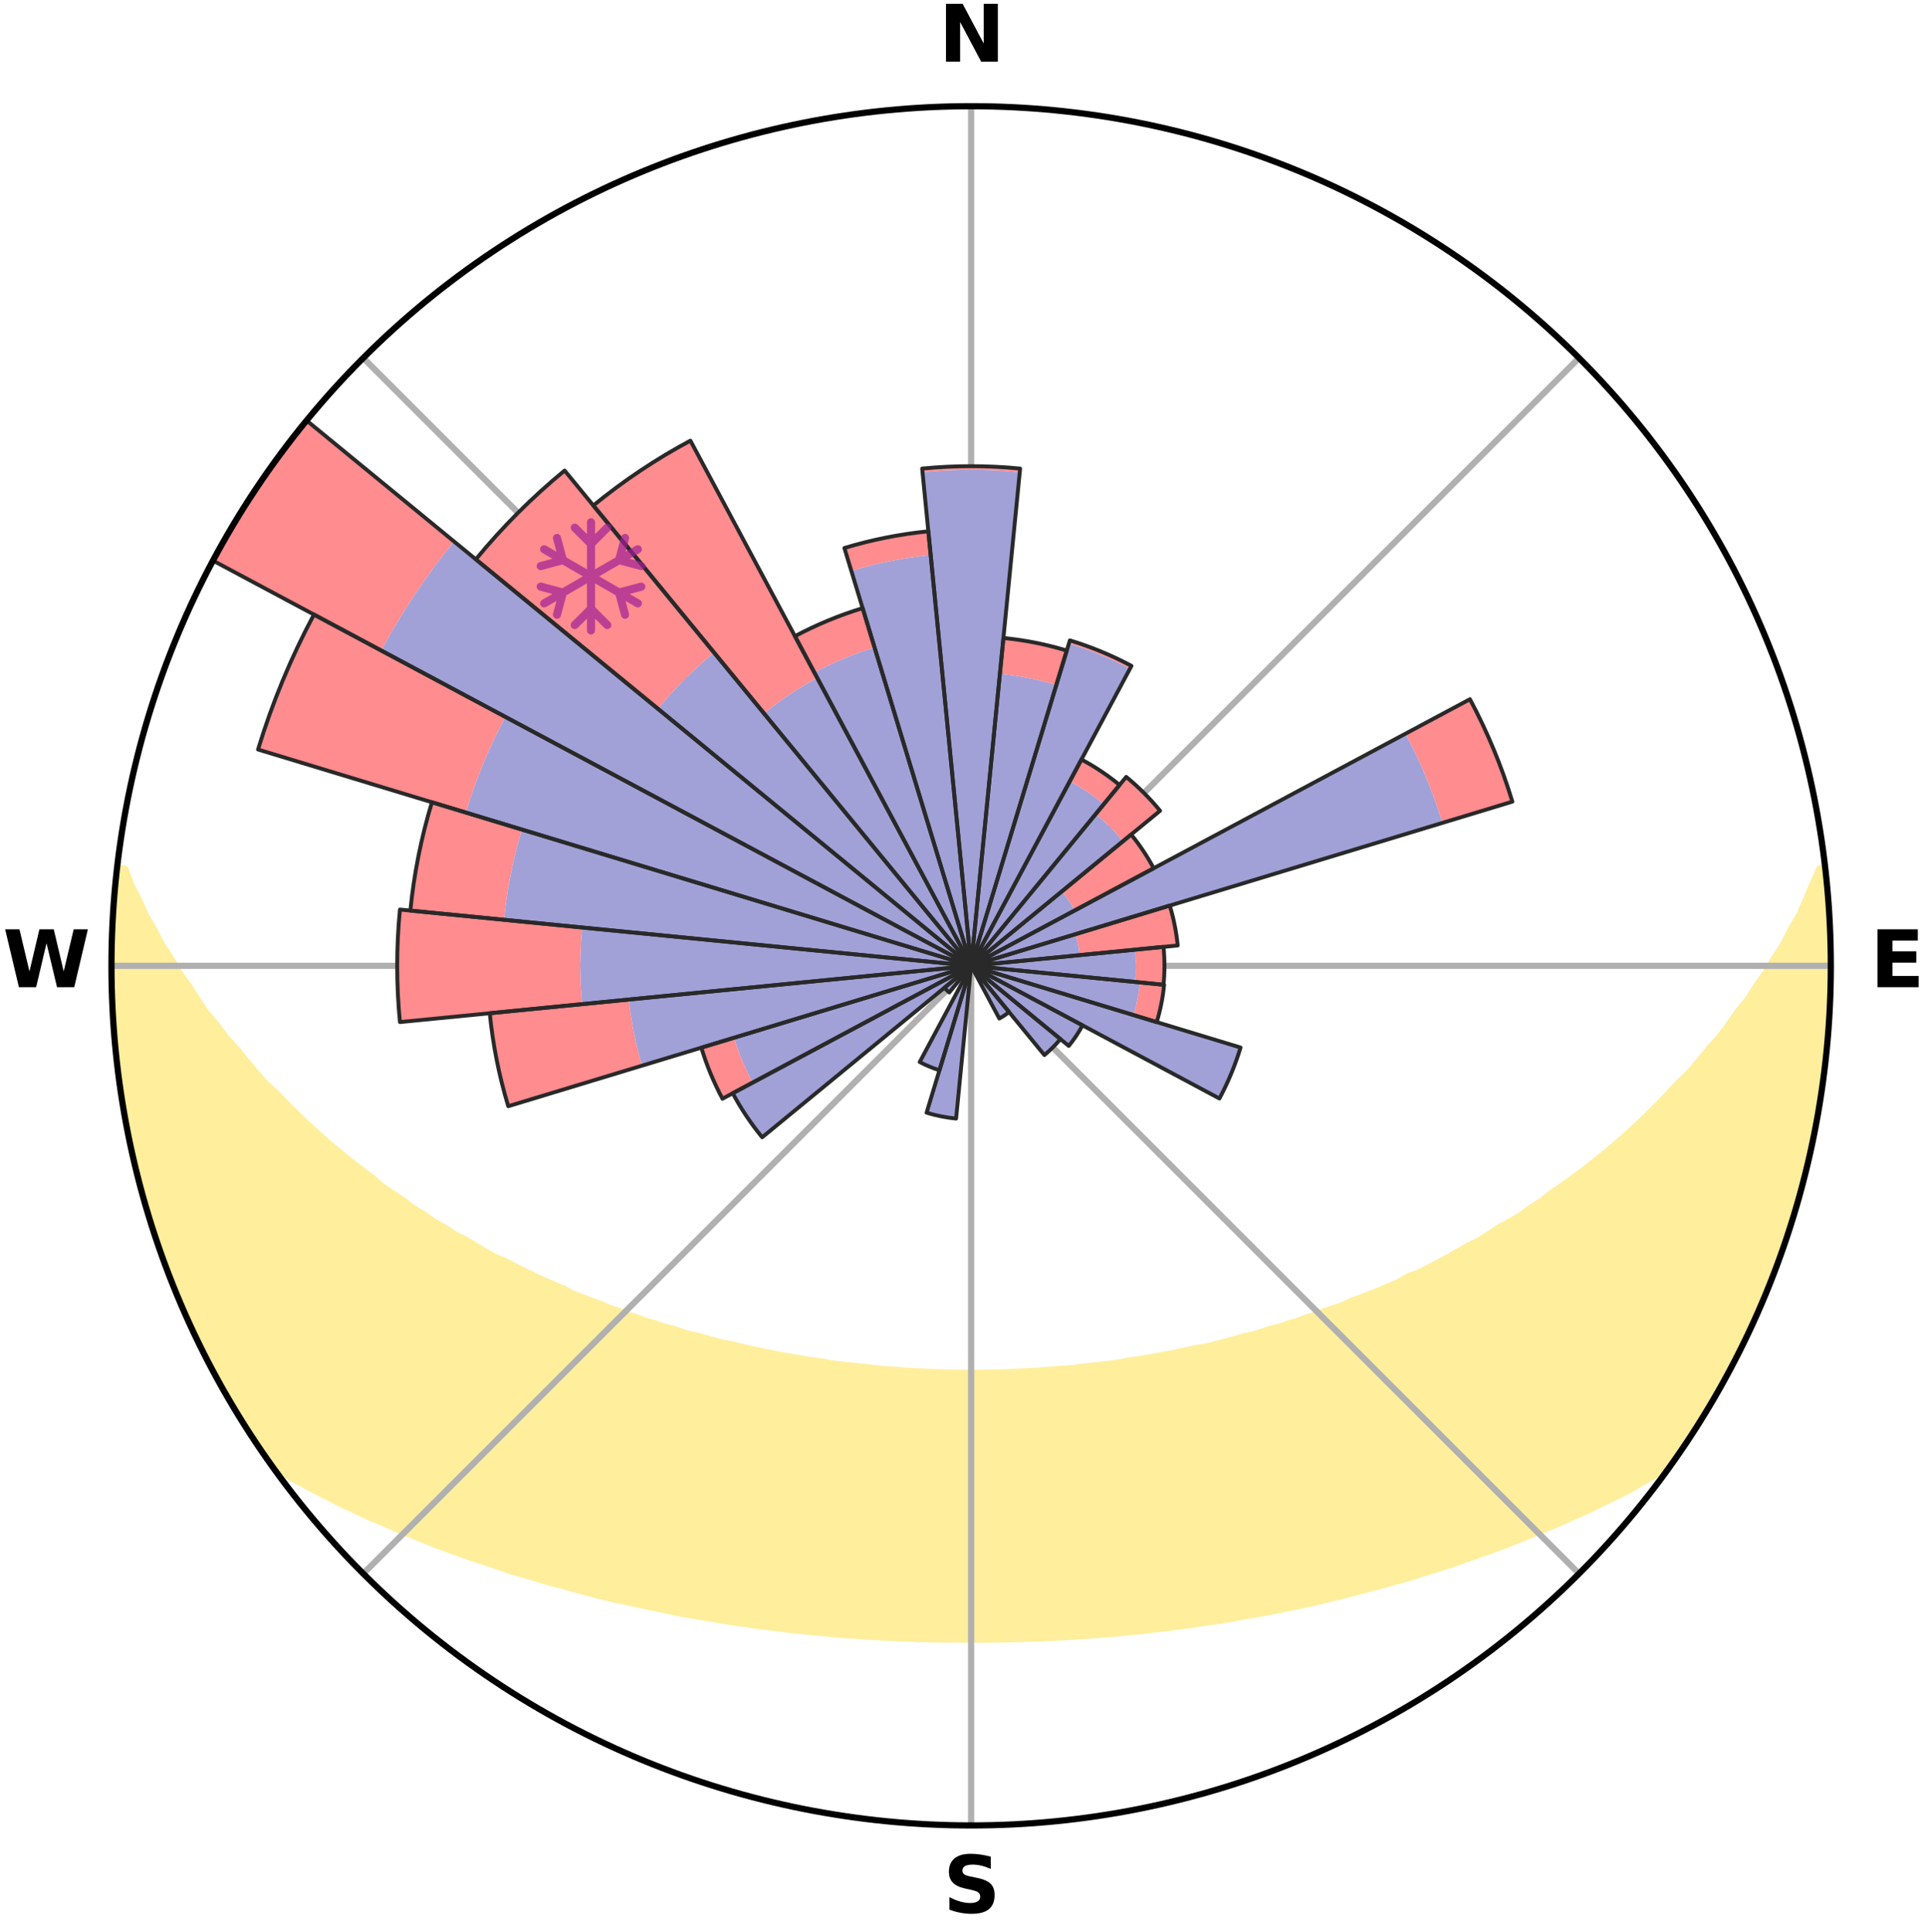 <?xml version="1.0" encoding="utf-8" standalone="no"?>
<!DOCTYPE svg PUBLIC "-//W3C//DTD SVG 1.1//EN"
  "http://www.w3.org/Graphics/SVG/1.1/DTD/svg11.dtd">
<svg xmlns:xlink="http://www.w3.org/1999/xlink" width="248.41pt" height="249.158pt" viewBox="0 0 248.41 249.158" xmlns="http://www.w3.org/2000/svg" version="1.1">
 <title>Ski Rose for Sattel-Hochstuckli</title>
 <defs>
  <style type="text/css">*{stroke-linejoin: round; stroke-linecap: butt}</style>
 </defs>
 <g id="figure_1">
  <g id="patch_1">
   <path d="M 0 249.158 
L 248.41 249.158 
L 248.41 0 
L 0 0 
z
" style="fill: #ffffff"/>
  </g>
  <g id="axes_1">
   <g id="patch_2">
    <path d="M 236.135 124.579 
C 236.135 110.018 233.267 95.599 227.695 82.147 
C 222.122 68.695 213.955 56.471 203.659 46.175 
C 193.363 35.879 181.139 27.711 167.687 22.139 
C 154.235 16.567 139.815 13.699 125.255 13.699 
C 110.694 13.699 96.275 16.567 82.823 22.139 
C 69.371 27.711 57.147 35.879 46.851 46.175 
C 36.555 56.471 28.387 68.695 22.815 82.147 
C 17.243 95.599 14.375 110.018 14.375 124.579 
C 14.375 139.14 17.243 153.559 22.815 167.011 
C 28.387 180.463 36.555 192.687 46.851 202.983 
C 57.147 213.279 69.371 221.447 82.823 227.019 
C 96.275 232.591 110.694 235.459 125.255 235.459 
C 139.815 235.459 154.235 232.591 167.687 227.019 
C 181.139 221.447 193.363 213.279 203.659 202.983 
C 213.955 192.687 222.122 180.463 227.695 167.011 
C 233.267 153.559 236.135 139.14 236.135 124.579 
M 125.255 124.579 
C 125.255 124.579 125.255 124.579 125.255 124.579 
C 125.255 124.579 125.255 124.579 125.255 124.579 
C 125.255 124.579 125.255 124.579 125.255 124.579 
C 125.255 124.579 125.255 124.579 125.255 124.579 
C 125.255 124.579 125.255 124.579 125.255 124.579 
C 125.255 124.579 125.255 124.579 125.255 124.579 
C 125.255 124.579 125.255 124.579 125.255 124.579 
C 125.255 124.579 125.255 124.579 125.255 124.579 
C 125.255 124.579 125.255 124.579 125.255 124.579 
C 125.255 124.579 125.255 124.579 125.255 124.579 
C 125.255 124.579 125.255 124.579 125.255 124.579 
C 125.255 124.579 125.255 124.579 125.255 124.579 
C 125.255 124.579 125.255 124.579 125.255 124.579 
C 125.255 124.579 125.255 124.579 125.255 124.579 
C 125.255 124.579 125.255 124.579 125.255 124.579 
C 125.255 124.579 125.255 124.579 125.255 124.579 
z
" style="fill: #ffffff"/>
   </g>
   <g id="PolyCollection_1">
    <defs>
     <path id="m87c9e0cce4" d="M 235.281 -137.115 
L 234.744 -137.054 
L 233.826 -135.033 
L 233.022 -133.061 
L 232.16 -131.118 
L 231.046 -129.198 
L 230.089 -127.324 
L 228.887 -125.483 
L 227.854 -123.684 
L 226.579 -121.926 
L 225.48 -120.203 
L 224.144 -118.531 
L 222.987 -116.887 
L 221.804 -115.282 
L 220.39 -113.74 
L 219.158 -112.216 
L 217.905 -110.732 
L 216.427 -109.322 
L 215.135 -107.921 
L 213.825 -106.559 
L 212.498 -105.238 
L 211.156 -103.956 
L 209.8 -102.714 
L 208.432 -101.512 
L 207.052 -100.35 
L 205.662 -99.227 
L 204.263 -98.143 
L 202.857 -97.099 
L 201.445 -96.093 
L 200.028 -95.125 
L 198.786 -94.122 
L 197.36 -93.227 
L 196.106 -92.291 
L 194.675 -91.467 
L 193.246 -90.68 
L 191.983 -89.843 
L 190.717 -89.036 
L 189.291 -88.349 
L 188.025 -87.605 
L 186.759 -86.889 
L 185.493 -86.203 
L 184.229 -85.545 
L 182.967 -84.915 
L 181.569 -84.411 
L 180.451 -83.736 
L 179.199 -83.186 
L 177.953 -82.661 
L 176.711 -82.161 
L 175.477 -81.686 
L 174.248 -81.233 
L 173.141 -80.699 
L 171.924 -80.291 
L 170.716 -79.904 
L 169.619 -79.434 
L 168.425 -79.087 
L 167.336 -78.655 
L 166.158 -78.346 
L 165.078 -77.952 
L 163.918 -77.677 
L 162.848 -77.317 
L 161.783 -76.974 
L 160.649 -76.747 
L 159.595 -76.435 
L 158.547 -76.139 
L 157.503 -75.857 
L 156.465 -75.589 
L 155.431 -75.335 
L 154.35 -75.186 
L 153.33 -74.957 
L 152.315 -74.74 
L 151.307 -74.534 
L 150.303 -74.34 
L 149.305 -74.157 
L 148.312 -73.984 
L 147.325 -73.821 
L 146.343 -73.667 
L 145.366 -73.523 
L 144.42 -73.319 
L 143.451 -73.194 
L 142.487 -73.077 
L 141.528 -72.968 
L 140.573 -72.866 
L 139.623 -72.77 
L 138.689 -72.631 
L 137.745 -72.552 
L 136.805 -72.478 
L 135.869 -72.41 
L 134.935 -72.347 
L 134.011 -72.257 
L 133.082 -72.208 
L 132.155 -72.163 
L 131.231 -72.124 
L 130.311 -72.069 
L 129.39 -72.042 
L 128.47 -72.019 
L 127.55 -72 
L 126.632 -71.981 
L 125.714 -71.973 
L 124.796 -71.974 
L 123.878 -71.982 
L 122.959 -72.003 
L 122.04 -72.024 
L 121.121 -72.048 
L 120.199 -72.077 
L 119.279 -72.133 
L 118.356 -72.174 
L 117.43 -72.22 
L 116.501 -72.27 
L 115.577 -72.362 
L 114.644 -72.427 
L 113.708 -72.496 
L 112.769 -72.571 
L 111.838 -72.702 
L 110.893 -72.792 
L 109.944 -72.889 
L 108.99 -72.993 
L 108.031 -73.103 
L 107.068 -73.221 
L 106.125 -73.415 
L 105.155 -73.552 
L 104.179 -73.698 
L 103.198 -73.853 
L 102.212 -74.017 
L 101.221 -74.191 
L 100.224 -74.375 
L 99.222 -74.57 
L 98.214 -74.776 
L 97.201 -74.994 
L 96.183 -75.224 
L 95.159 -75.467 
L 94.13 -75.723 
L 93.033 -75.898 
L 91.991 -76.18 
L 90.944 -76.478 
L 89.893 -76.79 
L 88.76 -77.018 
L 87.696 -77.362 
L 86.629 -77.722 
L 85.47 -77.997 
L 84.392 -78.392 
L 83.216 -78.701 
L 82.128 -79.133 
L 80.936 -79.48 
L 79.841 -79.951 
L 78.635 -80.338 
L 77.533 -80.85 
L 76.314 -81.28 
L 75.088 -81.733 
L 73.855 -82.208 
L 72.744 -82.81 
L 71.502 -83.333 
L 70.256 -83.882 
L 69.006 -84.457 
L 67.752 -85.058 
L 66.495 -85.687 
L 65.236 -86.343 
L 63.824 -86.934 
L 62.56 -87.649 
L 61.296 -88.393 
L 60.033 -89.167 
L 58.608 -89.885 
L 57.348 -90.722 
L 55.921 -91.508 
L 54.666 -92.41 
L 53.241 -93.266 
L 51.995 -94.234 
L 50.577 -95.163 
L 49.162 -96.129 
L 47.938 -97.2 
L 46.536 -98.24 
L 45.142 -99.32 
L 43.757 -100.438 
L 42.381 -101.596 
L 41.017 -102.794 
L 39.665 -104.031 
L 38.327 -105.308 
L 37.004 -106.624 
L 35.697 -107.981 
L 34.205 -109.343 
L 32.935 -110.782 
L 31.684 -112.26 
L 30.456 -113.778 
L 29.045 -115.315 
L 27.865 -116.914 
L 26.503 -118.539 
L 25.377 -120.218 
L 24.28 -121.935 
L 23.008 -123.687 
L 21.976 -125.48 
L 20.774 -127.315 
L 19.817 -129.183 
L 18.701 -131.096 
L 17.836 -133.033 
L 16.833 -135.019 
L 16.093 -137.016 
L 15.126 -137.127 
L 15.126 -137.127 
L 14.964 -135.199 
L 14.726 -133.278 
L 14.629 -131.345 
L 14.565 -129.412 
L 14.427 -127.481 
L 14.428 -125.546 
L 14.389 -123.612 
L 14.527 -121.68 
L 14.521 -119.744 
L 14.65 -117.814 
L 14.81 -115.887 
L 14.902 -113.953 
L 15.125 -112.031 
L 15.378 -110.114 
L 15.661 -108.2 
L 15.973 -106.292 
L 16.315 -104.388 
L 16.687 -102.491 
L 17.004 -100.58 
L 17.523 -98.715 
L 17.987 -96.838 
L 18.482 -94.968 
L 19.006 -93.107 
L 19.56 -91.254 
L 20.145 -89.41 
L 20.76 -87.576 
L 21.407 -85.752 
L 22.152 -83.966 
L 22.859 -82.165 
L 23.599 -80.378 
L 24.37 -78.603 
L 25.254 -76.881 
L 26.082 -75.133 
L 26.956 -73.408 
L 27.866 -71.701 
L 28.75 -69.979 
L 29.738 -68.315 
L 30.715 -66.645 
L 31.749 -65.01 
L 32.82 -63.398 
L 33.889 -61.785 
L 34.987 -60.191 
L 36.753 -59.091 
L 38.57 -58.063 
L 40.402 -57.084 
L 42.251 -56.156 
L 44.045 -55.219 
L 45.899 -54.371 
L 47.699 -53.512 
L 49.555 -52.742 
L 51.351 -51.954 
L 53.145 -51.2 
L 54.935 -50.477 
L 56.72 -49.787 
L 58.5 -49.126 
L 60.273 -48.496 
L 62.04 -47.894 
L 63.799 -47.319 
L 65.51 -46.718 
L 67.255 -46.197 
L 68.991 -45.7 
L 70.686 -45.181 
L 72.406 -44.732 
L 74.083 -44.256 
L 75.758 -43.807 
L 77.422 -43.375 
L 79.083 -42.971 
L 80.759 -42.629 
L 82.401 -42.258 
L 84.039 -41.913 
L 85.667 -41.581 
L 87.27 -41.229 
L 88.887 -40.939 
L 90.495 -40.66 
L 92.097 -40.404 
L 93.678 -40.124 
L 95.266 -39.893 
L 96.849 -39.683 
L 98.414 -39.452 
L 99.983 -39.263 
L 101.539 -39.064 
L 103.099 -38.909 
L 104.646 -38.738 
L 106.194 -38.601 
L 107.733 -38.458 
L 109.269 -38.328 
L 110.806 -38.235 
L 112.335 -38.131 
L 113.862 -38.041 
L 115.386 -37.963 
L 116.909 -37.906 
L 118.429 -37.852 
L 119.948 -37.811 
L 121.465 -37.782 
L 122.982 -37.773 
L 124.497 -37.766 
L 126.012 -37.765 
L 127.528 -37.771 
L 129.044 -37.788 
L 130.561 -37.817 
L 132.08 -37.859 
L 133.601 -37.898 
L 135.123 -37.963 
L 136.648 -38.041 
L 138.174 -38.132 
L 139.706 -38.223 
L 141.239 -38.339 
L 142.774 -38.469 
L 144.319 -38.586 
L 145.862 -38.742 
L 147.415 -38.892 
L 148.967 -39.077 
L 150.532 -39.244 
L 152.093 -39.459 
L 153.668 -39.661 
L 155.239 -39.908 
L 156.828 -40.132 
L 158.422 -40.38 
L 160.008 -40.676 
L 161.618 -40.949 
L 163.232 -41.246 
L 164.856 -41.553 
L 166.484 -41.885 
L 168.124 -42.229 
L 169.766 -42.6 
L 171.42 -42.983 
L 173.076 -43.394 
L 174.744 -43.82 
L 176.414 -44.275 
L 178.125 -44.701 
L 179.814 -45.195 
L 181.543 -45.667 
L 183.24 -46.216 
L 184.984 -46.738 
L 186.737 -47.285 
L 188.458 -47.908 
L 190.224 -48.51 
L 191.997 -49.141 
L 193.776 -49.802 
L 195.56 -50.492 
L 197.35 -51.215 
L 199.143 -51.969 
L 200.991 -52.708 
L 202.79 -53.531 
L 204.649 -54.337 
L 206.447 -55.234 
L 208.298 -56.123 
L 210.148 -57.052 
L 211.922 -58.077 
L 213.734 -59.108 
L 215.515 -60.197 
L 216.63 -61.778 
L 217.713 -63.382 
L 218.751 -65.015 
L 219.76 -66.666 
L 220.787 -68.306 
L 221.686 -70.021 
L 222.643 -71.702 
L 223.547 -73.411 
L 224.383 -75.156 
L 225.322 -76.85 
L 226.066 -78.637 
L 226.909 -80.379 
L 227.641 -82.169 
L 228.38 -83.957 
L 229.071 -85.764 
L 229.716 -87.588 
L 230.372 -89.407 
L 230.917 -91.264 
L 231.532 -93.098 
L 231.993 -94.978 
L 232.575 -96.824 
L 232.946 -98.725 
L 233.443 -100.594 
L 233.899 -102.475 
L 234.141 -104.398 
L 234.497 -106.298 
L 234.833 -108.202 
L 235.13 -110.114 
L 235.378 -112.032 
L 235.599 -113.954 
L 235.783 -115.88 
L 235.924 -117.81 
L 235.859 -119.75 
L 235.929 -121.681 
L 235.967 -123.613 
L 235.969 -125.545 
L 235.937 -127.477 
L 235.871 -129.409 
L 235.773 -131.339 
L 235.642 -133.267 
L 235.476 -135.192 
L 235.281 -137.115 
z
" style="stroke: #ffee9c"/>
    </defs>
    <g clip-path="url(#pfde0433dc7)">
     <use xlink:href="#m87c9e0cce4" x="0" y="249.158" style="fill: #ffee9c; stroke: #ffee9c"/>
    </g>
   </g>
   <g id="matplotlib.axis_1">
    <g id="xtick_1">
     <g id="line2d_1">
      <path d="M 125.255 124.579 
L 125.255 13.699 
" clip-path="url(#pfde0433dc7)" style="fill: none; stroke: #b0b0b0; stroke-width: 0.8; stroke-linecap: square"/>
     </g>
     <g id="text_1">
      <!-- N -->
      <g transform="translate(121.07 7.958) scale(0.1 -0.1)">
       <defs>
        <path id="DejaVuSans-Bold-4e" d="M 588 4666 
L 1931 4666 
L 3628 1466 
L 3628 4666 
L 4769 4666 
L 4769 0 
L 3425 0 
L 1728 3200 
L 1728 0 
L 588 0 
L 588 4666 
z
" transform="scale(0.016)"/>
       </defs>
       <use xlink:href="#DejaVuSans-Bold-4e"/>
      </g>
     </g>
    </g>
    <g id="xtick_2">
     <g id="line2d_2">
      <path d="M 125.255 124.579 
L 203.659 46.175 
" clip-path="url(#pfde0433dc7)" style="fill: none; stroke: #b0b0b0; stroke-width: 0.8; stroke-linecap: square"/>
     </g>
    </g>
    <g id="xtick_3">
     <g id="line2d_3">
      <path d="M 125.255 124.579 
L 236.135 124.579 
" clip-path="url(#pfde0433dc7)" style="fill: none; stroke: #b0b0b0; stroke-width: 0.8; stroke-linecap: square"/>
     </g>
     <g id="text_2">
      <!-- E -->
      <g transform="translate(241.219 127.338) scale(0.1 -0.1)">
       <defs>
        <path id="DejaVuSans-Bold-45" d="M 588 4666 
L 3834 4666 
L 3834 3756 
L 1791 3756 
L 1791 2888 
L 3713 2888 
L 3713 1978 
L 1791 1978 
L 1791 909 
L 3903 909 
L 3903 0 
L 588 0 
L 588 4666 
z
" transform="scale(0.016)"/>
       </defs>
       <use xlink:href="#DejaVuSans-Bold-45"/>
      </g>
     </g>
    </g>
    <g id="xtick_4">
     <g id="line2d_4">
      <path d="M 125.255 124.579 
L 203.659 202.983 
" clip-path="url(#pfde0433dc7)" style="fill: none; stroke: #b0b0b0; stroke-width: 0.8; stroke-linecap: square"/>
     </g>
    </g>
    <g id="xtick_5">
     <g id="line2d_5">
      <path d="M 125.255 124.579 
L 125.255 235.459 
" clip-path="url(#pfde0433dc7)" style="fill: none; stroke: #b0b0b0; stroke-width: 0.8; stroke-linecap: square"/>
     </g>
     <g id="text_3">
      <!-- S -->
      <g transform="translate(121.654 246.718) scale(0.1 -0.1)">
       <defs>
        <path id="DejaVuSans-Bold-53" d="M 3834 4519 
L 3834 3531 
Q 3450 3703 3084 3790 
Q 2719 3878 2394 3878 
Q 1963 3878 1756 3759 
Q 1550 3641 1550 3391 
Q 1550 3203 1689 3098 
Q 1828 2994 2194 2919 
L 2706 2816 
Q 3484 2659 3812 2340 
Q 4141 2022 4141 1434 
Q 4141 663 3683 286 
Q 3225 -91 2284 -91 
Q 1841 -91 1394 -6 
Q 947 78 500 244 
L 500 1259 
Q 947 1022 1364 901 
Q 1781 781 2169 781 
Q 2563 781 2772 912 
Q 2981 1044 2981 1288 
Q 2981 1506 2839 1625 
Q 2697 1744 2272 1838 
L 1806 1941 
Q 1106 2091 782 2419 
Q 459 2747 459 3303 
Q 459 4000 909 4375 
Q 1359 4750 2203 4750 
Q 2588 4750 2994 4692 
Q 3400 4634 3834 4519 
z
" transform="scale(0.016)"/>
       </defs>
       <use xlink:href="#DejaVuSans-Bold-53"/>
      </g>
     </g>
    </g>
    <g id="xtick_6">
     <g id="line2d_6">
      <path d="M 125.255 124.579 
L 46.851 202.983 
" clip-path="url(#pfde0433dc7)" style="fill: none; stroke: #b0b0b0; stroke-width: 0.8; stroke-linecap: square"/>
     </g>
    </g>
    <g id="xtick_7">
     <g id="line2d_7">
      <path d="M 125.255 124.579 
L 14.375 124.579 
" clip-path="url(#pfde0433dc7)" style="fill: none; stroke: #b0b0b0; stroke-width: 0.8; stroke-linecap: square"/>
     </g>
     <g id="text_4">
      <!-- W -->
      <g transform="translate(0.36 127.338) scale(0.1 -0.1)">
       <defs>
        <path id="DejaVuSans-Bold-57" d="M 191 4666 
L 1344 4666 
L 2150 1275 
L 2950 4666 
L 4109 4666 
L 4909 1275 
L 5716 4666 
L 6859 4666 
L 5759 0 
L 4372 0 
L 3525 3547 
L 2688 0 
L 1300 0 
L 191 4666 
z
" transform="scale(0.016)"/>
       </defs>
       <use xlink:href="#DejaVuSans-Bold-57"/>
      </g>
     </g>
    </g>
    <g id="xtick_8">
     <g id="line2d_8">
      <path d="M 125.255 124.579 
L 46.851 46.175 
" clip-path="url(#pfde0433dc7)" style="fill: none; stroke: #b0b0b0; stroke-width: 0.8; stroke-linecap: square"/>
     </g>
    </g>
   </g>
   <g id="matplotlib.axis_2"/>
   <g id="patch_3">
    <path d="M 125.255 124.579 
C 125.255 124.579 125.255 124.579 125.255 124.579 
C 125.255 124.579 125.255 124.579 125.255 124.579 
L 125.255 124.579 
C 125.255 124.579 125.255 124.579 125.255 124.579 
C 125.255 124.579 125.255 124.579 125.255 124.579 
z
" clip-path="url(#pfde0433dc7)" style="fill: #d9d9d9"/>
   </g>
   <g id="patch_4">
    <path d="M 125.255 124.579 
C 125.255 124.579 125.255 124.579 125.255 124.579 
C 125.255 124.579 125.255 124.579 125.255 124.579 
L 125.255 124.579 
C 125.255 124.579 125.255 124.579 125.255 124.579 
C 125.255 124.579 125.255 124.579 125.255 124.579 
z
" clip-path="url(#pfde0433dc7)" style="fill: #d9d9d9"/>
   </g>
   <g id="patch_5">
    <path d="M 125.255 124.579 
C 125.255 124.579 125.255 124.579 125.255 124.579 
C 125.255 124.579 125.255 124.579 125.255 124.579 
L 125.255 124.579 
C 125.255 124.579 125.255 124.579 125.255 124.579 
C 125.255 124.579 125.255 124.579 125.255 124.579 
z
" clip-path="url(#pfde0433dc7)" style="fill: #d9d9d9"/>
   </g>
   <g id="patch_6">
    <path d="M 125.255 124.579 
C 125.255 124.579 125.255 124.579 125.255 124.579 
C 125.255 124.579 125.255 124.579 125.255 124.579 
L 125.255 124.579 
C 125.255 124.579 125.255 124.579 125.255 124.579 
C 125.255 124.579 125.255 124.579 125.255 124.579 
z
" clip-path="url(#pfde0433dc7)" style="fill: #d9d9d9"/>
   </g>
   <g id="patch_7">
    <path d="M 125.255 124.579 
C 125.255 124.579 125.255 124.579 125.255 124.579 
C 125.255 124.579 125.255 124.579 125.255 124.579 
L 125.255 124.579 
C 125.255 124.579 125.255 124.579 125.255 124.579 
C 125.255 124.579 125.255 124.579 125.255 124.579 
z
" clip-path="url(#pfde0433dc7)" style="fill: #d9d9d9"/>
   </g>
   <g id="patch_8">
    <path d="M 125.255 124.579 
C 125.255 124.579 125.255 124.579 125.255 124.579 
C 125.255 124.579 125.255 124.579 125.255 124.579 
L 125.255 124.579 
C 125.255 124.579 125.255 124.579 125.255 124.579 
C 125.255 124.579 125.255 124.579 125.255 124.579 
z
" clip-path="url(#pfde0433dc7)" style="fill: #d9d9d9"/>
   </g>
   <g id="patch_9">
    <path d="M 125.255 124.579 
C 125.255 124.579 125.255 124.579 125.255 124.579 
C 125.255 124.579 125.255 124.579 125.255 124.579 
L 125.255 124.579 
C 125.255 124.579 125.255 124.579 125.255 124.579 
C 125.255 124.579 125.255 124.579 125.255 124.579 
z
" clip-path="url(#pfde0433dc7)" style="fill: #d9d9d9"/>
   </g>
   <g id="patch_10">
    <path d="M 125.255 124.579 
C 125.255 124.579 125.255 124.579 125.255 124.579 
C 125.255 124.579 125.255 124.579 125.255 124.579 
L 125.255 124.579 
C 125.255 124.579 125.255 124.579 125.255 124.579 
C 125.255 124.579 125.255 124.579 125.255 124.579 
z
" clip-path="url(#pfde0433dc7)" style="fill: #d9d9d9"/>
   </g>
   <g id="patch_11">
    <path d="M 125.255 124.579 
C 125.255 124.579 125.255 124.579 125.255 124.579 
C 125.255 124.579 125.255 124.579 125.255 124.579 
L 125.255 124.579 
C 125.255 124.579 125.255 124.579 125.255 124.579 
C 125.255 124.579 125.255 124.579 125.255 124.579 
z
" clip-path="url(#pfde0433dc7)" style="fill: #d9d9d9"/>
   </g>
   <g id="patch_12">
    <path d="M 125.255 124.579 
C 125.255 124.579 125.255 124.579 125.255 124.579 
C 125.255 124.579 125.255 124.579 125.255 124.579 
L 125.255 124.579 
C 125.255 124.579 125.255 124.579 125.255 124.579 
C 125.255 124.579 125.255 124.579 125.255 124.579 
z
" clip-path="url(#pfde0433dc7)" style="fill: #d9d9d9"/>
   </g>
   <g id="patch_13">
    <path d="M 125.255 124.579 
C 125.255 124.579 125.255 124.579 125.255 124.579 
C 125.255 124.579 125.255 124.579 125.255 124.579 
L 125.255 124.579 
C 125.255 124.579 125.255 124.579 125.255 124.579 
C 125.255 124.579 125.255 124.579 125.255 124.579 
z
" clip-path="url(#pfde0433dc7)" style="fill: #d9d9d9"/>
   </g>
   <g id="patch_14">
    <path d="M 125.255 124.579 
C 125.255 124.579 125.255 124.579 125.255 124.579 
C 125.255 124.579 125.255 124.579 125.255 124.579 
L 125.255 124.579 
C 125.255 124.579 125.255 124.579 125.255 124.579 
C 125.255 124.579 125.255 124.579 125.255 124.579 
z
" clip-path="url(#pfde0433dc7)" style="fill: #d9d9d9"/>
   </g>
   <g id="patch_15">
    <path d="M 125.255 124.579 
C 125.255 124.579 125.255 124.579 125.255 124.579 
C 125.255 124.579 125.255 124.579 125.255 124.579 
L 125.255 124.579 
C 125.255 124.579 125.255 124.579 125.255 124.579 
C 125.255 124.579 125.255 124.579 125.255 124.579 
z
" clip-path="url(#pfde0433dc7)" style="fill: #d9d9d9"/>
   </g>
   <g id="patch_16">
    <path d="M 125.255 124.579 
C 125.255 124.579 125.255 124.579 125.255 124.579 
C 125.255 124.579 125.255 124.579 125.255 124.579 
L 125.255 124.579 
C 125.255 124.579 125.255 124.579 125.255 124.579 
C 125.255 124.579 125.255 124.579 125.255 124.579 
z
" clip-path="url(#pfde0433dc7)" style="fill: #d9d9d9"/>
   </g>
   <g id="patch_17">
    <path d="M 125.255 124.579 
C 125.255 124.579 125.255 124.579 125.255 124.579 
C 125.255 124.579 125.255 124.579 125.255 124.579 
L 125.255 124.579 
C 125.255 124.579 125.255 124.579 125.255 124.579 
C 125.255 124.579 125.255 124.579 125.255 124.579 
z
" clip-path="url(#pfde0433dc7)" style="fill: #d9d9d9"/>
   </g>
   <g id="patch_18">
    <path d="M 125.255 124.579 
C 125.255 124.579 125.255 124.579 125.255 124.579 
C 125.255 124.579 125.255 124.579 125.255 124.579 
L 125.255 124.579 
C 125.255 124.579 125.255 124.579 125.255 124.579 
C 125.255 124.579 125.255 124.579 125.255 124.579 
z
" clip-path="url(#pfde0433dc7)" style="fill: #d9d9d9"/>
   </g>
   <g id="patch_19">
    <path d="M 125.255 124.579 
C 125.255 124.579 125.255 124.579 125.255 124.579 
C 125.255 124.579 125.255 124.579 125.255 124.579 
L 125.255 124.579 
C 125.255 124.579 125.255 124.579 125.255 124.579 
C 125.255 124.579 125.255 124.579 125.255 124.579 
z
" clip-path="url(#pfde0433dc7)" style="fill: #d9d9d9"/>
   </g>
   <g id="patch_20">
    <path d="M 125.255 124.579 
C 125.255 124.579 125.255 124.579 125.255 124.579 
C 125.255 124.579 125.255 124.579 125.255 124.579 
L 125.255 124.579 
C 125.255 124.579 125.255 124.579 125.255 124.579 
C 125.255 124.579 125.255 124.579 125.255 124.579 
z
" clip-path="url(#pfde0433dc7)" style="fill: #d9d9d9"/>
   </g>
   <g id="patch_21">
    <path d="M 125.255 124.579 
C 125.255 124.579 125.255 124.579 125.255 124.579 
C 125.255 124.579 125.255 124.579 125.255 124.579 
L 125.255 124.579 
C 125.255 124.579 125.255 124.579 125.255 124.579 
C 125.255 124.579 125.255 124.579 125.255 124.579 
z
" clip-path="url(#pfde0433dc7)" style="fill: #d9d9d9"/>
   </g>
   <g id="patch_22">
    <path d="M 125.255 124.579 
C 125.255 124.579 125.255 124.579 125.255 124.579 
C 125.255 124.579 125.255 124.579 125.255 124.579 
L 125.255 124.579 
C 125.255 124.579 125.255 124.579 125.255 124.579 
C 125.255 124.579 125.255 124.579 125.255 124.579 
z
" clip-path="url(#pfde0433dc7)" style="fill: #d9d9d9"/>
   </g>
   <g id="patch_23">
    <path d="M 125.255 124.579 
C 125.255 124.579 125.255 124.579 125.255 124.579 
C 125.255 124.579 125.255 124.579 125.255 124.579 
L 125.255 124.579 
C 125.255 124.579 125.255 124.579 125.255 124.579 
C 125.255 124.579 125.255 124.579 125.255 124.579 
z
" clip-path="url(#pfde0433dc7)" style="fill: #d9d9d9"/>
   </g>
   <g id="patch_24">
    <path d="M 125.255 124.579 
C 125.255 124.579 125.255 124.579 125.255 124.579 
C 125.255 124.579 125.255 124.579 125.255 124.579 
L 125.255 124.579 
C 125.255 124.579 125.255 124.579 125.255 124.579 
C 125.255 124.579 125.255 124.579 125.255 124.579 
z
" clip-path="url(#pfde0433dc7)" style="fill: #d9d9d9"/>
   </g>
   <g id="patch_25">
    <path d="M 125.255 124.579 
C 125.255 124.579 125.255 124.579 125.255 124.579 
C 125.255 124.579 125.255 124.579 125.255 124.579 
L 125.255 124.579 
C 125.255 124.579 125.255 124.579 125.255 124.579 
C 125.255 124.579 125.255 124.579 125.255 124.579 
z
" clip-path="url(#pfde0433dc7)" style="fill: #d9d9d9"/>
   </g>
   <g id="patch_26">
    <path d="M 125.255 124.579 
C 125.255 124.579 125.255 124.579 125.255 124.579 
C 125.255 124.579 125.255 124.579 125.255 124.579 
L 125.255 124.579 
C 125.255 124.579 125.255 124.579 125.255 124.579 
C 125.255 124.579 125.255 124.579 125.255 124.579 
z
" clip-path="url(#pfde0433dc7)" style="fill: #d9d9d9"/>
   </g>
   <g id="patch_27">
    <path d="M 125.255 124.579 
C 125.255 124.579 125.255 124.579 125.255 124.579 
C 125.255 124.579 125.255 124.579 125.255 124.579 
L 125.255 124.579 
C 125.255 124.579 125.255 124.579 125.255 124.579 
C 125.255 124.579 125.255 124.579 125.255 124.579 
z
" clip-path="url(#pfde0433dc7)" style="fill: #d9d9d9"/>
   </g>
   <g id="patch_28">
    <path d="M 125.255 124.579 
C 125.255 124.579 125.255 124.579 125.255 124.579 
C 125.255 124.579 125.255 124.579 125.255 124.579 
L 125.255 124.579 
C 125.255 124.579 125.255 124.579 125.255 124.579 
C 125.255 124.579 125.255 124.579 125.255 124.579 
z
" clip-path="url(#pfde0433dc7)" style="fill: #d9d9d9"/>
   </g>
   <g id="patch_29">
    <path d="M 125.255 124.579 
C 125.255 124.579 125.255 124.579 125.255 124.579 
C 125.255 124.579 125.255 124.579 125.255 124.579 
L 125.255 124.579 
C 125.255 124.579 125.255 124.579 125.255 124.579 
C 125.255 124.579 125.255 124.579 125.255 124.579 
z
" clip-path="url(#pfde0433dc7)" style="fill: #d9d9d9"/>
   </g>
   <g id="patch_30">
    <path d="M 125.255 124.579 
C 125.255 124.579 125.255 124.579 125.255 124.579 
C 125.255 124.579 125.255 124.579 125.255 124.579 
L 125.255 124.579 
C 125.255 124.579 125.255 124.579 125.255 124.579 
C 125.255 124.579 125.255 124.579 125.255 124.579 
z
" clip-path="url(#pfde0433dc7)" style="fill: #d9d9d9"/>
   </g>
   <g id="patch_31">
    <path d="M 125.255 124.579 
C 125.255 124.579 125.255 124.579 125.255 124.579 
C 125.255 124.579 125.255 124.579 125.255 124.579 
L 125.255 124.579 
C 125.255 124.579 125.255 124.579 125.255 124.579 
C 125.255 124.579 125.255 124.579 125.255 124.579 
z
" clip-path="url(#pfde0433dc7)" style="fill: #d9d9d9"/>
   </g>
   <g id="patch_32">
    <path d="M 125.255 124.579 
C 125.255 124.579 125.255 124.579 125.255 124.579 
C 125.255 124.579 125.255 124.579 125.255 124.579 
L 125.255 124.579 
C 125.255 124.579 125.255 124.579 125.255 124.579 
C 125.255 124.579 125.255 124.579 125.255 124.579 
z
" clip-path="url(#pfde0433dc7)" style="fill: #d9d9d9"/>
   </g>
   <g id="patch_33">
    <path d="M 125.255 124.579 
C 125.255 124.579 125.255 124.579 125.255 124.579 
C 125.255 124.579 125.255 124.579 125.255 124.579 
L 125.255 124.579 
C 125.255 124.579 125.255 124.579 125.255 124.579 
C 125.255 124.579 125.255 124.579 125.255 124.579 
z
" clip-path="url(#pfde0433dc7)" style="fill: #d9d9d9"/>
   </g>
   <g id="patch_34">
    <path d="M 125.255 124.579 
C 125.255 124.579 125.255 124.579 125.255 124.579 
C 125.255 124.579 125.255 124.579 125.255 124.579 
L 125.255 124.579 
C 125.255 124.579 125.255 124.579 125.255 124.579 
C 125.255 124.579 125.255 124.579 125.255 124.579 
z
" clip-path="url(#pfde0433dc7)" style="fill: #d9d9d9"/>
   </g>
   <g id="patch_35">
    <path d="M 125.255 124.579 
C 125.255 124.579 125.255 124.579 125.255 124.579 
C 125.255 124.579 125.255 124.579 125.255 124.579 
L 131.527 60.902 
C 129.442 60.696 127.349 60.593 125.255 60.593 
C 123.16 60.593 121.067 60.696 118.983 60.902 
z
" clip-path="url(#pfde0433dc7)" style="fill: #a1a1d8"/>
   </g>
   <g id="patch_36">
    <path d="M 125.255 124.579 
C 125.255 124.579 125.255 124.579 125.255 124.579 
C 125.255 124.579 125.255 124.579 125.255 124.579 
L 136.245 88.35 
C 135.059 87.99 133.856 87.689 132.641 87.447 
C 131.426 87.205 130.199 87.023 128.966 86.902 
z
" clip-path="url(#pfde0433dc7)" style="fill: #a1a1d8"/>
   </g>
   <g id="patch_37">
    <path d="M 125.255 124.579 
C 125.255 124.579 125.255 124.579 125.255 124.579 
C 125.255 124.579 125.255 124.579 125.255 124.579 
L 145.741 86.251 
C 144.487 85.581 143.2 84.972 141.886 84.428 
C 140.572 83.884 139.232 83.404 137.87 82.991 
z
" clip-path="url(#pfde0433dc7)" style="fill: #a1a1d8"/>
   </g>
   <g id="patch_38">
    <path d="M 125.255 124.579 
C 125.255 124.579 125.255 124.579 125.255 124.579 
C 125.255 124.579 125.255 124.579 125.255 124.579 
L 142.378 103.714 
C 141.695 103.154 140.985 102.627 140.251 102.136 
C 139.516 101.645 138.758 101.191 137.979 100.774 
z
" clip-path="url(#pfde0433dc7)" style="fill: #a1a1d8"/>
   </g>
   <g id="patch_39">
    <path d="M 125.255 124.579 
C 125.255 124.579 125.255 124.579 125.255 124.579 
C 125.255 124.579 125.255 124.579 125.255 124.579 
L 144.833 108.512 
C 144.307 107.871 143.75 107.257 143.164 106.67 
C 142.577 106.084 141.963 105.527 141.322 105.001 
z
" clip-path="url(#pfde0433dc7)" style="fill: #a1a1d8"/>
   </g>
   <g id="patch_40">
    <path d="M 125.255 124.579 
C 125.255 124.579 125.255 124.579 125.255 124.579 
C 125.255 124.579 125.255 124.579 125.255 124.579 
L 138.62 117.435 
C 138.386 116.998 138.131 116.572 137.855 116.16 
C 137.58 115.747 137.284 115.349 136.969 114.965 
z
" clip-path="url(#pfde0433dc7)" style="fill: #a1a1d8"/>
   </g>
   <g id="patch_41">
    <path d="M 125.255 124.579 
C 125.255 124.579 125.255 124.579 125.255 124.579 
C 125.255 124.579 125.255 124.579 125.255 124.579 
L 186.04 106.14 
C 185.436 104.151 184.735 102.192 183.94 100.271 
C 183.144 98.35 182.254 96.47 181.274 94.636 
z
" clip-path="url(#pfde0433dc7)" style="fill: #a1a1d8"/>
   </g>
   <g id="patch_42">
    <path d="M 125.255 124.579 
C 125.255 124.579 125.255 124.579 125.255 124.579 
C 125.255 124.579 125.255 124.579 125.255 124.579 
L 139.258 123.2 
C 139.212 122.742 139.145 122.286 139.055 121.834 
C 138.965 121.382 138.853 120.935 138.719 120.495 
z
" clip-path="url(#pfde0433dc7)" style="fill: #a1a1d8"/>
   </g>
   <g id="patch_43">
    <path d="M 125.255 124.579 
C 125.255 124.579 125.255 124.579 125.255 124.579 
C 125.255 124.579 125.255 124.579 125.255 124.579 
L 146.398 126.662 
C 146.467 125.969 146.501 125.274 146.501 124.579 
C 146.501 123.884 146.467 123.189 146.398 122.497 
z
" clip-path="url(#pfde0433dc7)" style="fill: #a1a1d8"/>
   </g>
   <g id="patch_44">
    <path d="M 125.255 124.579 
C 125.255 124.579 125.255 124.579 125.255 124.579 
C 125.255 124.579 125.255 124.579 125.255 124.579 
L 146.201 130.933 
C 146.409 130.247 146.583 129.552 146.723 128.849 
C 146.862 128.147 146.968 127.437 147.038 126.725 
z
" clip-path="url(#pfde0433dc7)" style="fill: #a1a1d8"/>
   </g>
   <g id="patch_45">
    <path d="M 125.255 124.579 
C 125.255 124.579 125.255 124.579 125.255 124.579 
C 125.255 124.579 125.255 124.579 125.255 124.579 
L 157.279 141.696 
C 157.839 140.648 158.347 139.573 158.802 138.475 
C 159.257 137.377 159.658 136.257 160.003 135.12 
z
" clip-path="url(#pfde0433dc7)" style="fill: #a1a1d8"/>
   </g>
   <g id="patch_46">
    <path d="M 125.255 124.579 
C 125.255 124.579 125.255 124.579 125.255 124.579 
C 125.255 124.579 125.255 124.579 125.255 124.579 
L 137.845 134.912 
C 138.184 134.5 138.501 134.071 138.798 133.628 
C 139.094 133.185 139.368 132.727 139.619 132.257 
z
" clip-path="url(#pfde0433dc7)" style="fill: #a1a1d8"/>
   </g>
   <g id="patch_47">
    <path d="M 125.255 124.579 
C 125.255 124.579 125.255 124.579 125.255 124.579 
C 125.255 124.579 125.255 124.579 125.255 124.579 
L 134.701 136.09 
C 135.078 135.781 135.44 135.453 135.784 135.108 
C 136.129 134.764 136.456 134.402 136.766 134.026 
z
" clip-path="url(#pfde0433dc7)" style="fill: #a1a1d8"/>
   </g>
   <g id="patch_48">
    <path d="M 125.255 124.579 
C 125.255 124.579 125.255 124.579 125.255 124.579 
C 125.255 124.579 125.255 124.579 125.255 124.579 
L 128.888 131.376 
C 129.11 131.257 129.327 131.127 129.536 130.987 
C 129.746 130.847 129.949 130.696 130.144 130.536 
z
" clip-path="url(#pfde0433dc7)" style="fill: #a1a1d8"/>
   </g>
   <g id="patch_49">
    <path d="M 125.255 124.579 
C 125.255 124.579 125.255 124.579 125.255 124.579 
C 125.255 124.579 125.255 124.579 125.255 124.579 
L 125.255 124.579 
C 125.255 124.579 125.255 124.579 125.255 124.579 
C 125.255 124.579 125.255 124.579 125.255 124.579 
z
" clip-path="url(#pfde0433dc7)" style="fill: #a1a1d8"/>
   </g>
   <g id="patch_50">
    <path d="M 125.255 124.579 
C 125.255 124.579 125.255 124.579 125.255 124.579 
C 125.255 124.579 125.255 124.579 125.255 124.579 
L 125.255 124.579 
C 125.255 124.579 125.255 124.579 125.255 124.579 
C 125.255 124.579 125.255 124.579 125.255 124.579 
z
" clip-path="url(#pfde0433dc7)" style="fill: #a1a1d8"/>
   </g>
   <g id="patch_51">
    <path d="M 125.255 124.579 
C 125.255 124.579 125.255 124.579 125.255 124.579 
C 125.255 124.579 125.255 124.579 125.255 124.579 
L 125.255 124.579 
C 125.255 124.579 125.255 124.579 125.255 124.579 
C 125.255 124.579 125.255 124.579 125.255 124.579 
z
" clip-path="url(#pfde0433dc7)" style="fill: #a1a1d8"/>
   </g>
   <g id="patch_52">
    <path d="M 125.255 124.579 
C 125.255 124.579 125.255 124.579 125.255 124.579 
C 125.255 124.579 125.255 124.579 125.255 124.579 
L 119.508 143.525 
C 120.128 143.714 120.757 143.871 121.392 143.997 
C 122.028 144.124 122.669 144.219 123.314 144.283 
z
" clip-path="url(#pfde0433dc7)" style="fill: #a1a1d8"/>
   </g>
   <g id="patch_53">
    <path d="M 125.255 124.579 
C 125.255 124.579 125.255 124.579 125.255 124.579 
C 125.255 124.579 125.255 124.579 125.255 124.579 
L 118.622 136.988 
C 119.028 137.205 119.445 137.402 119.87 137.578 
C 120.296 137.755 120.73 137.91 121.17 138.044 
z
" clip-path="url(#pfde0433dc7)" style="fill: #a1a1d8"/>
   </g>
   <g id="patch_54">
    <path d="M 125.255 124.579 
C 125.255 124.579 125.255 124.579 125.255 124.579 
C 125.255 124.579 125.255 124.579 125.255 124.579 
L 125.255 124.579 
C 125.255 124.579 125.255 124.579 125.255 124.579 
C 125.255 124.579 125.255 124.579 125.255 124.579 
z
" clip-path="url(#pfde0433dc7)" style="fill: #a1a1d8"/>
   </g>
   <g id="patch_55">
    <path d="M 125.255 124.579 
C 125.255 124.579 125.255 124.579 125.255 124.579 
C 125.255 124.579 125.255 124.579 125.255 124.579 
L 121.815 127.402 
C 121.908 127.514 122.006 127.622 122.109 127.725 
C 122.212 127.828 122.32 127.926 122.432 128.019 
z
" clip-path="url(#pfde0433dc7)" style="fill: #a1a1d8"/>
   </g>
   <g id="patch_56">
    <path d="M 125.255 124.579 
C 125.255 124.579 125.255 124.579 125.255 124.579 
C 125.255 124.579 125.255 124.579 125.255 124.579 
L 94.507 141.014 
C 95.044 142.021 95.632 143 96.266 143.949 
C 96.9 144.898 97.58 145.815 98.304 146.697 
z
" clip-path="url(#pfde0433dc7)" style="fill: #a1a1d8"/>
   </g>
   <g id="patch_57">
    <path d="M 125.255 124.579 
C 125.255 124.579 125.255 124.579 125.255 124.579 
C 125.255 124.579 125.255 124.579 125.255 124.579 
L 94.669 133.857 
C 94.973 134.858 95.326 135.844 95.726 136.81 
C 96.126 137.777 96.574 138.723 97.067 139.646 
z
" clip-path="url(#pfde0433dc7)" style="fill: #a1a1d8"/>
   </g>
   <g id="patch_58">
    <path d="M 125.255 124.579 
C 125.255 124.579 125.255 124.579 125.255 124.579 
C 125.255 124.579 125.255 124.579 125.255 124.579 
L 81.108 128.927 
C 81.25 130.372 81.463 131.809 81.746 133.233 
C 82.03 134.658 82.383 136.067 82.804 137.456 
z
" clip-path="url(#pfde0433dc7)" style="fill: #a1a1d8"/>
   </g>
   <g id="patch_59">
    <path d="M 125.255 124.579 
C 125.255 124.579 125.255 124.579 125.255 124.579 
C 125.255 124.579 125.255 124.579 125.255 124.579 
L 75.079 119.637 
C 74.917 121.28 74.836 122.929 74.836 124.579 
C 74.836 126.229 74.917 127.879 75.079 129.521 
z
" clip-path="url(#pfde0433dc7)" style="fill: #a1a1d8"/>
   </g>
   <g id="patch_60">
    <path d="M 125.255 124.579 
C 125.255 124.579 125.255 124.579 125.255 124.579 
C 125.255 124.579 125.255 124.579 125.255 124.579 
L 67.31 107.002 
C 66.735 108.898 66.253 110.822 65.866 112.766 
C 65.48 114.71 65.189 116.672 64.994 118.644 
z
" clip-path="url(#pfde0433dc7)" style="fill: #a1a1d8"/>
   </g>
   <g id="patch_61">
    <path d="M 125.255 124.579 
C 125.255 124.579 125.255 124.579 125.255 124.579 
C 125.255 124.579 125.255 124.579 125.255 124.579 
L 65.177 92.467 
C 64.126 94.433 63.172 96.45 62.318 98.51 
C 61.465 100.57 60.714 102.671 60.066 104.804 
z
" clip-path="url(#pfde0433dc7)" style="fill: #a1a1d8"/>
   </g>
   <g id="patch_62">
    <path d="M 125.255 124.579 
C 125.255 124.579 125.255 124.579 125.255 124.579 
C 125.255 124.579 125.255 124.579 125.255 124.579 
L 58.561 69.845 
C 56.769 72.028 55.086 74.297 53.517 76.645 
C 51.948 78.994 50.495 81.417 49.164 83.908 
z
" clip-path="url(#pfde0433dc7)" style="fill: #a1a1d8"/>
   </g>
   <g id="patch_63">
    <path d="M 125.255 124.579 
C 125.255 124.579 125.255 124.579 125.255 124.579 
C 125.255 124.579 125.255 124.579 125.255 124.579 
L 92.096 84.174 
C 90.773 85.26 89.505 86.409 88.295 87.619 
C 87.085 88.829 85.935 90.097 84.85 91.42 
z
" clip-path="url(#pfde0433dc7)" style="fill: #a1a1d8"/>
   </g>
   <g id="patch_64">
    <path d="M 125.255 124.579 
C 125.255 124.579 125.255 124.579 125.255 124.579 
C 125.255 124.579 125.255 124.579 125.255 124.579 
L 105.401 87.435 
C 104.185 88.085 103.002 88.794 101.856 89.56 
C 100.709 90.326 99.602 91.147 98.536 92.022 
z
" clip-path="url(#pfde0433dc7)" style="fill: #a1a1d8"/>
   </g>
   <g id="patch_65">
    <path d="M 125.255 124.579 
C 125.255 124.579 125.255 124.579 125.255 124.579 
C 125.255 124.579 125.255 124.579 125.255 124.579 
L 112.799 83.518 
C 111.455 83.925 110.132 84.399 108.834 84.936 
C 107.537 85.474 106.266 86.075 105.028 86.737 
z
" clip-path="url(#pfde0433dc7)" style="fill: #a1a1d8"/>
   </g>
   <g id="patch_66">
    <path d="M 125.255 124.579 
C 125.255 124.579 125.255 124.579 125.255 124.579 
C 125.255 124.579 125.255 124.579 125.255 124.579 
L 120.036 71.59 
C 118.302 71.761 116.577 72.017 114.867 72.357 
C 113.158 72.697 111.466 73.121 109.799 73.627 
z
" clip-path="url(#pfde0433dc7)" style="fill: #a1a1d8"/>
   </g>
   <g id="patch_67">
    <path d="M 118.983 60.902 
C 121.067 60.696 123.16 60.593 125.255 60.593 
C 127.349 60.593 129.442 60.696 131.527 60.902 
L 131.572 60.441 
C 129.473 60.235 127.364 60.131 125.255 60.131 
C 123.145 60.131 121.037 60.235 118.938 60.441 
z
" clip-path="url(#pfde0433dc7)" style="fill: #ff8c8e"/>
   </g>
   <g id="patch_68">
    <path d="M 128.966 86.902 
C 130.199 87.023 131.426 87.205 132.641 87.447 
C 133.856 87.689 135.059 87.99 136.245 88.35 
L 137.59 83.917 
C 136.259 83.513 134.909 83.175 133.545 82.904 
C 132.18 82.632 130.804 82.428 129.42 82.292 
z
" clip-path="url(#pfde0433dc7)" style="fill: #ff8c8e"/>
   </g>
   <g id="patch_69">
    <path d="M 137.87 82.991 
C 139.232 83.404 140.572 83.884 141.886 84.428 
C 143.2 84.972 144.487 85.581 145.741 86.251 
L 145.934 85.892 
C 144.667 85.215 143.369 84.6 142.042 84.051 
C 140.716 83.502 139.363 83.018 137.989 82.601 
z
" clip-path="url(#pfde0433dc7)" style="fill: #ff8c8e"/>
   </g>
   <g id="patch_70">
    <path d="M 137.979 100.774 
C 138.758 101.191 139.516 101.645 140.251 102.136 
C 140.985 102.627 141.695 103.154 142.378 103.714 
L 144.399 101.251 
C 143.636 100.625 142.842 100.036 142.021 99.487 
C 141.199 98.938 140.352 98.43 139.481 97.965 
z
" clip-path="url(#pfde0433dc7)" style="fill: #ff8c8e"/>
   </g>
   <g id="patch_71">
    <path d="M 141.322 105.001 
C 141.963 105.527 142.577 106.084 143.164 106.67 
C 143.75 107.257 144.307 107.871 144.833 108.512 
L 149.624 104.58 
C 148.97 103.782 148.276 103.017 147.547 102.287 
C 146.817 101.558 146.052 100.864 145.254 100.21 
z
" clip-path="url(#pfde0433dc7)" style="fill: #ff8c8e"/>
   </g>
   <g id="patch_72">
    <path d="M 136.969 114.965 
C 137.284 115.349 137.58 115.747 137.855 116.16 
C 138.131 116.572 138.386 116.998 138.62 117.435 
L 148.799 111.994 
C 148.387 111.224 147.938 110.474 147.452 109.747 
C 146.967 109.021 146.446 108.318 145.892 107.643 
z
" clip-path="url(#pfde0433dc7)" style="fill: #ff8c8e"/>
   </g>
   <g id="patch_73">
    <path d="M 181.274 94.636 
C 182.254 96.47 183.144 98.35 183.94 100.271 
C 184.735 102.192 185.436 104.151 186.04 106.14 
L 195.063 103.403 
C 194.37 101.118 193.565 98.869 192.651 96.663 
C 191.738 94.457 190.716 92.297 189.591 90.191 
z
" clip-path="url(#pfde0433dc7)" style="fill: #ff8c8e"/>
   </g>
   <g id="patch_74">
    <path d="M 138.719 120.495 
C 138.853 120.935 138.965 121.382 139.055 121.834 
C 139.145 122.286 139.212 122.742 139.258 123.2 
L 151.897 121.955 
C 151.811 121.083 151.682 120.216 151.511 119.356 
C 151.34 118.497 151.127 117.646 150.873 116.808 
z
" clip-path="url(#pfde0433dc7)" style="fill: #ff8c8e"/>
   </g>
   <g id="patch_75">
    <path d="M 146.398 122.497 
C 146.467 123.189 146.501 123.884 146.501 124.579 
C 146.501 125.274 146.467 125.969 146.398 126.662 
L 150.068 127.023 
C 150.148 126.211 150.188 125.395 150.188 124.579 
C 150.188 123.763 150.148 122.947 150.068 122.135 
z
" clip-path="url(#pfde0433dc7)" style="fill: #ff8c8e"/>
   </g>
   <g id="patch_76">
    <path d="M 147.038 126.725 
C 146.968 127.437 146.862 128.147 146.723 128.849 
C 146.583 129.552 146.409 130.247 146.201 130.933 
L 149.19 131.84 
C 149.428 131.056 149.627 130.262 149.786 129.459 
C 149.946 128.656 150.066 127.845 150.147 127.031 
z
" clip-path="url(#pfde0433dc7)" style="fill: #ff8c8e"/>
   </g>
   <g id="patch_77">
    <path d="M 160.003 135.12 
C 159.658 136.257 159.257 137.377 158.802 138.475 
C 158.347 139.573 157.839 140.648 157.279 141.696 
L 157.279 141.696 
C 157.839 140.648 158.347 139.573 158.802 138.475 
C 159.257 137.377 159.658 136.257 160.003 135.12 
z
" clip-path="url(#pfde0433dc7)" style="fill: #ff8c8e"/>
   </g>
   <g id="patch_78">
    <path d="M 139.619 132.257 
C 139.368 132.727 139.094 133.185 138.798 133.628 
C 138.501 134.071 138.184 134.5 137.845 134.912 
L 137.845 134.912 
C 138.184 134.5 138.501 134.071 138.798 133.628 
C 139.094 133.185 139.368 132.727 139.619 132.257 
z
" clip-path="url(#pfde0433dc7)" style="fill: #ff8c8e"/>
   </g>
   <g id="patch_79">
    <path d="M 136.766 134.026 
C 136.456 134.402 136.129 134.764 135.784 135.108 
C 135.44 135.453 135.078 135.781 134.701 136.09 
L 134.701 136.09 
C 135.078 135.781 135.44 135.453 135.784 135.108 
C 136.129 134.764 136.456 134.402 136.766 134.026 
z
" clip-path="url(#pfde0433dc7)" style="fill: #ff8c8e"/>
   </g>
   <g id="patch_80">
    <path d="M 130.144 130.536 
C 129.949 130.696 129.746 130.847 129.536 130.987 
C 129.327 131.127 129.11 131.257 128.888 131.376 
L 128.888 131.376 
C 129.11 131.257 129.327 131.127 129.536 130.987 
C 129.746 130.847 129.949 130.696 130.144 130.536 
z
" clip-path="url(#pfde0433dc7)" style="fill: #ff8c8e"/>
   </g>
   <g id="patch_81">
    <path d="M 125.255 124.579 
C 125.255 124.579 125.255 124.579 125.255 124.579 
C 125.255 124.579 125.255 124.579 125.255 124.579 
L 125.255 124.579 
C 125.255 124.579 125.255 124.579 125.255 124.579 
C 125.255 124.579 125.255 124.579 125.255 124.579 
z
" clip-path="url(#pfde0433dc7)" style="fill: #ff8c8e"/>
   </g>
   <g id="patch_82">
    <path d="M 125.255 124.579 
C 125.255 124.579 125.255 124.579 125.255 124.579 
C 125.255 124.579 125.255 124.579 125.255 124.579 
L 125.255 124.579 
C 125.255 124.579 125.255 124.579 125.255 124.579 
C 125.255 124.579 125.255 124.579 125.255 124.579 
z
" clip-path="url(#pfde0433dc7)" style="fill: #ff8c8e"/>
   </g>
   <g id="patch_83">
    <path d="M 125.255 124.579 
C 125.255 124.579 125.255 124.579 125.255 124.579 
C 125.255 124.579 125.255 124.579 125.255 124.579 
L 125.255 124.579 
C 125.255 124.579 125.255 124.579 125.255 124.579 
C 125.255 124.579 125.255 124.579 125.255 124.579 
z
" clip-path="url(#pfde0433dc7)" style="fill: #ff8c8e"/>
   </g>
   <g id="patch_84">
    <path d="M 123.314 144.283 
C 122.669 144.219 122.028 144.124 121.392 143.997 
C 120.757 143.871 120.128 143.714 119.508 143.525 
L 119.508 143.525 
C 120.128 143.714 120.757 143.871 121.392 143.997 
C 122.028 144.124 122.669 144.219 123.314 144.283 
z
" clip-path="url(#pfde0433dc7)" style="fill: #ff8c8e"/>
   </g>
   <g id="patch_85">
    <path d="M 121.17 138.044 
C 120.73 137.91 120.296 137.755 119.87 137.578 
C 119.445 137.402 119.028 137.205 118.622 136.988 
L 118.622 136.988 
C 119.028 137.205 119.445 137.402 119.87 137.578 
C 120.296 137.755 120.73 137.91 121.17 138.044 
z
" clip-path="url(#pfde0433dc7)" style="fill: #ff8c8e"/>
   </g>
   <g id="patch_86">
    <path d="M 125.255 124.579 
C 125.255 124.579 125.255 124.579 125.255 124.579 
C 125.255 124.579 125.255 124.579 125.255 124.579 
L 125.255 124.579 
C 125.255 124.579 125.255 124.579 125.255 124.579 
C 125.255 124.579 125.255 124.579 125.255 124.579 
z
" clip-path="url(#pfde0433dc7)" style="fill: #ff8c8e"/>
   </g>
   <g id="patch_87">
    <path d="M 122.432 128.019 
C 122.32 127.926 122.212 127.828 122.109 127.725 
C 122.006 127.622 121.908 127.514 121.815 127.402 
L 121.815 127.402 
C 121.908 127.514 122.006 127.622 122.109 127.725 
C 122.212 127.828 122.32 127.926 122.432 128.019 
z
" clip-path="url(#pfde0433dc7)" style="fill: #ff8c8e"/>
   </g>
   <g id="patch_88">
    <path d="M 98.304 146.697 
C 97.58 145.815 96.9 144.898 96.266 143.949 
C 95.632 143 95.044 142.021 94.507 141.014 
L 94.507 141.014 
C 95.044 142.021 95.632 143 96.266 143.949 
C 96.9 144.898 97.58 145.815 98.304 146.697 
z
" clip-path="url(#pfde0433dc7)" style="fill: #ff8c8e"/>
   </g>
   <g id="patch_89">
    <path d="M 97.067 139.646 
C 96.574 138.723 96.126 137.777 95.726 136.81 
C 95.326 135.844 94.973 134.858 94.669 133.857 
L 90.455 135.136 
C 90.8 136.275 91.202 137.396 91.657 138.496 
C 92.113 139.595 92.622 140.672 93.183 141.722 
z
" clip-path="url(#pfde0433dc7)" style="fill: #ff8c8e"/>
   </g>
   <g id="patch_90">
    <path d="M 82.804 137.456 
C 82.383 136.067 82.03 134.658 81.746 133.233 
C 81.463 131.809 81.25 130.372 81.108 128.927 
L 63.168 130.694 
C 63.368 132.726 63.667 134.747 64.066 136.75 
C 64.464 138.753 64.961 140.735 65.554 142.689 
z
" clip-path="url(#pfde0433dc7)" style="fill: #ff8c8e"/>
   </g>
   <g id="patch_91">
    <path d="M 75.079 129.521 
C 74.917 127.879 74.836 126.229 74.836 124.579 
C 74.836 122.929 74.917 121.28 75.079 119.637 
L 51.584 117.323 
C 51.347 119.734 51.228 122.156 51.228 124.579 
C 51.228 127.002 51.347 129.424 51.584 131.835 
z
" clip-path="url(#pfde0433dc7)" style="fill: #ff8c8e"/>
   </g>
   <g id="patch_92">
    <path d="M 64.994 118.644 
C 65.189 116.672 65.48 114.71 65.866 112.766 
C 66.253 110.822 66.735 108.898 67.31 107.002 
L 55.707 103.482 
C 55.016 105.758 54.438 108.067 53.974 110.4 
C 53.51 112.734 53.16 115.088 52.927 117.455 
z
" clip-path="url(#pfde0433dc7)" style="fill: #ff8c8e"/>
   </g>
   <g id="patch_93">
    <path d="M 60.066 104.804 
C 60.714 102.671 61.465 100.57 62.318 98.51 
C 63.172 96.45 64.126 94.433 65.177 92.467 
L 40.491 79.272 
C 39.008 82.046 37.662 84.892 36.458 87.798 
C 35.255 90.705 34.194 93.669 33.281 96.679 
z
" clip-path="url(#pfde0433dc7)" style="fill: #ff8c8e"/>
   </g>
   <g id="patch_94">
    <path d="M 49.164 83.908 
C 50.495 81.417 51.948 78.994 53.517 76.645 
C 55.086 74.297 56.769 72.028 58.561 69.845 
L 39.543 54.238 
C 37.241 57.043 35.078 59.96 33.061 62.977 
C 31.045 65.995 29.178 69.11 27.467 72.311 
z
" clip-path="url(#pfde0433dc7)" style="fill: #ff8c8e"/>
   </g>
   <g id="patch_95">
    <path d="M 84.85 91.42 
C 85.935 90.097 87.085 88.829 88.295 87.619 
C 89.505 86.409 90.773 85.26 92.096 84.174 
L 72.825 60.694 
C 70.734 62.41 68.729 64.227 66.816 66.14 
C 64.903 68.053 63.085 70.059 61.369 72.15 
z
" clip-path="url(#pfde0433dc7)" style="fill: #ff8c8e"/>
   </g>
   <g id="patch_96">
    <path d="M 98.536 92.022 
C 99.602 91.147 100.709 90.326 101.856 89.56 
C 103.002 88.794 104.185 88.085 105.401 87.435 
L 89.047 56.839 
C 86.83 58.024 84.672 59.317 82.582 60.714 
C 80.491 62.111 78.471 63.61 76.527 65.204 
z
" clip-path="url(#pfde0433dc7)" style="fill: #ff8c8e"/>
   </g>
   <g id="patch_97">
    <path d="M 105.028 86.737 
C 106.266 86.075 107.537 85.474 108.834 84.936 
C 110.132 84.399 111.455 83.925 112.799 83.518 
L 111.26 78.445 
C 109.75 78.903 108.263 79.435 106.805 80.038 
C 105.348 80.642 103.92 81.317 102.529 82.061 
z
" clip-path="url(#pfde0433dc7)" style="fill: #ff8c8e"/>
   </g>
   <g id="patch_98">
    <path d="M 109.799 73.627 
C 111.466 73.121 113.158 72.697 114.867 72.357 
C 116.577 72.017 118.302 71.761 120.036 71.59 
L 119.735 68.533 
C 117.9 68.714 116.076 68.985 114.268 69.344 
C 112.46 69.704 110.671 70.152 108.907 70.687 
z
" clip-path="url(#pfde0433dc7)" style="fill: #ff8c8e"/>
   </g>
   <g id="patch_99">
    <path d="M 118.938 60.441 
C 121.037 60.235 123.145 60.131 125.255 60.131 
C 127.364 60.131 129.473 60.235 131.572 60.441 
L 131.572 60.441 
C 129.473 60.235 127.364 60.131 125.255 60.131 
C 123.145 60.131 121.037 60.235 118.938 60.441 
z
" clip-path="url(#pfde0433dc7)" style="fill: #828282"/>
   </g>
   <g id="patch_100">
    <path d="M 129.42 82.292 
C 130.804 82.428 132.18 82.632 133.545 82.904 
C 134.909 83.175 136.259 83.513 137.59 83.917 
L 137.59 83.917 
C 136.259 83.513 134.909 83.175 133.545 82.904 
C 132.18 82.632 130.804 82.428 129.42 82.292 
z
" clip-path="url(#pfde0433dc7)" style="fill: #828282"/>
   </g>
   <g id="patch_101">
    <path d="M 137.989 82.601 
C 139.363 83.018 140.716 83.502 142.042 84.051 
C 143.369 84.6 144.667 85.215 145.934 85.892 
L 145.934 85.892 
C 144.667 85.215 143.369 84.6 142.042 84.051 
C 140.716 83.502 139.363 83.018 137.989 82.601 
z
" clip-path="url(#pfde0433dc7)" style="fill: #828282"/>
   </g>
   <g id="patch_102">
    <path d="M 139.481 97.965 
C 140.352 98.43 141.199 98.938 142.021 99.487 
C 142.842 100.036 143.636 100.625 144.399 101.251 
L 144.399 101.251 
C 143.636 100.625 142.842 100.036 142.021 99.487 
C 141.199 98.938 140.352 98.43 139.481 97.965 
z
" clip-path="url(#pfde0433dc7)" style="fill: #828282"/>
   </g>
   <g id="patch_103">
    <path d="M 145.254 100.21 
C 146.052 100.864 146.817 101.558 147.547 102.287 
C 148.276 103.017 148.97 103.782 149.624 104.58 
L 149.624 104.58 
C 148.97 103.782 148.276 103.017 147.547 102.287 
C 146.817 101.558 146.052 100.864 145.254 100.21 
z
" clip-path="url(#pfde0433dc7)" style="fill: #828282"/>
   </g>
   <g id="patch_104">
    <path d="M 145.892 107.643 
C 146.446 108.318 146.967 109.021 147.452 109.747 
C 147.938 110.474 148.387 111.224 148.799 111.994 
L 148.799 111.994 
C 148.387 111.224 147.938 110.474 147.452 109.747 
C 146.967 109.021 146.446 108.318 145.892 107.643 
z
" clip-path="url(#pfde0433dc7)" style="fill: #828282"/>
   </g>
   <g id="patch_105">
    <path d="M 189.591 90.191 
C 190.716 92.297 191.738 94.457 192.651 96.663 
C 193.565 98.869 194.37 101.118 195.063 103.403 
L 195.063 103.403 
C 194.37 101.118 193.565 98.869 192.651 96.663 
C 191.738 94.457 190.716 92.297 189.591 90.191 
z
" clip-path="url(#pfde0433dc7)" style="fill: #828282"/>
   </g>
   <g id="patch_106">
    <path d="M 150.873 116.808 
C 151.127 117.646 151.34 118.497 151.511 119.356 
C 151.682 120.216 151.811 121.083 151.897 121.955 
L 151.897 121.955 
C 151.811 121.083 151.682 120.216 151.511 119.356 
C 151.34 118.497 151.127 117.646 150.873 116.808 
z
" clip-path="url(#pfde0433dc7)" style="fill: #828282"/>
   </g>
   <g id="patch_107">
    <path d="M 150.068 122.135 
C 150.148 122.947 150.188 123.763 150.188 124.579 
C 150.188 125.395 150.148 126.211 150.068 127.023 
L 150.068 127.023 
C 150.148 126.211 150.188 125.395 150.188 124.579 
C 150.188 123.763 150.148 122.947 150.068 122.135 
z
" clip-path="url(#pfde0433dc7)" style="fill: #828282"/>
   </g>
   <g id="patch_108">
    <path d="M 150.147 127.031 
C 150.066 127.845 149.946 128.656 149.786 129.459 
C 149.627 130.262 149.428 131.056 149.19 131.84 
L 149.19 131.84 
C 149.428 131.056 149.627 130.262 149.786 129.459 
C 149.946 128.656 150.066 127.845 150.147 127.031 
z
" clip-path="url(#pfde0433dc7)" style="fill: #828282"/>
   </g>
   <g id="patch_109">
    <path d="M 160.003 135.12 
C 159.658 136.257 159.257 137.377 158.802 138.475 
C 158.347 139.573 157.839 140.648 157.279 141.696 
L 157.279 141.696 
C 157.839 140.648 158.347 139.573 158.802 138.475 
C 159.257 137.377 159.658 136.257 160.003 135.12 
z
" clip-path="url(#pfde0433dc7)" style="fill: #828282"/>
   </g>
   <g id="patch_110">
    <path d="M 139.619 132.257 
C 139.368 132.727 139.094 133.185 138.798 133.628 
C 138.501 134.071 138.184 134.5 137.845 134.912 
L 137.845 134.912 
C 138.184 134.5 138.501 134.071 138.798 133.628 
C 139.094 133.185 139.368 132.727 139.619 132.257 
z
" clip-path="url(#pfde0433dc7)" style="fill: #828282"/>
   </g>
   <g id="patch_111">
    <path d="M 136.766 134.026 
C 136.456 134.402 136.129 134.764 135.784 135.108 
C 135.44 135.453 135.078 135.781 134.701 136.09 
L 134.701 136.09 
C 135.078 135.781 135.44 135.453 135.784 135.108 
C 136.129 134.764 136.456 134.402 136.766 134.026 
z
" clip-path="url(#pfde0433dc7)" style="fill: #828282"/>
   </g>
   <g id="patch_112">
    <path d="M 130.144 130.536 
C 129.949 130.696 129.746 130.847 129.536 130.987 
C 129.327 131.127 129.11 131.257 128.888 131.376 
L 128.888 131.376 
C 129.11 131.257 129.327 131.127 129.536 130.987 
C 129.746 130.847 129.949 130.696 130.144 130.536 
z
" clip-path="url(#pfde0433dc7)" style="fill: #828282"/>
   </g>
   <g id="patch_113">
    <path d="M 125.255 124.579 
C 125.255 124.579 125.255 124.579 125.255 124.579 
C 125.255 124.579 125.255 124.579 125.255 124.579 
L 125.255 124.579 
C 125.255 124.579 125.255 124.579 125.255 124.579 
C 125.255 124.579 125.255 124.579 125.255 124.579 
z
" clip-path="url(#pfde0433dc7)" style="fill: #828282"/>
   </g>
   <g id="patch_114">
    <path d="M 125.255 124.579 
C 125.255 124.579 125.255 124.579 125.255 124.579 
C 125.255 124.579 125.255 124.579 125.255 124.579 
L 125.255 124.579 
C 125.255 124.579 125.255 124.579 125.255 124.579 
C 125.255 124.579 125.255 124.579 125.255 124.579 
z
" clip-path="url(#pfde0433dc7)" style="fill: #828282"/>
   </g>
   <g id="patch_115">
    <path d="M 125.255 124.579 
C 125.255 124.579 125.255 124.579 125.255 124.579 
C 125.255 124.579 125.255 124.579 125.255 124.579 
L 125.255 124.579 
C 125.255 124.579 125.255 124.579 125.255 124.579 
C 125.255 124.579 125.255 124.579 125.255 124.579 
z
" clip-path="url(#pfde0433dc7)" style="fill: #828282"/>
   </g>
   <g id="patch_116">
    <path d="M 123.314 144.283 
C 122.669 144.219 122.028 144.124 121.392 143.997 
C 120.757 143.871 120.128 143.714 119.508 143.525 
L 119.508 143.525 
C 120.128 143.714 120.757 143.871 121.392 143.997 
C 122.028 144.124 122.669 144.219 123.314 144.283 
z
" clip-path="url(#pfde0433dc7)" style="fill: #828282"/>
   </g>
   <g id="patch_117">
    <path d="M 121.17 138.044 
C 120.73 137.91 120.296 137.755 119.87 137.578 
C 119.445 137.402 119.028 137.205 118.622 136.988 
L 118.622 136.988 
C 119.028 137.205 119.445 137.402 119.87 137.578 
C 120.296 137.755 120.73 137.91 121.17 138.044 
z
" clip-path="url(#pfde0433dc7)" style="fill: #828282"/>
   </g>
   <g id="patch_118">
    <path d="M 125.255 124.579 
C 125.255 124.579 125.255 124.579 125.255 124.579 
C 125.255 124.579 125.255 124.579 125.255 124.579 
L 125.255 124.579 
C 125.255 124.579 125.255 124.579 125.255 124.579 
C 125.255 124.579 125.255 124.579 125.255 124.579 
z
" clip-path="url(#pfde0433dc7)" style="fill: #828282"/>
   </g>
   <g id="patch_119">
    <path d="M 122.432 128.019 
C 122.32 127.926 122.212 127.828 122.109 127.725 
C 122.006 127.622 121.908 127.514 121.815 127.402 
L 121.815 127.402 
C 121.908 127.514 122.006 127.622 122.109 127.725 
C 122.212 127.828 122.32 127.926 122.432 128.019 
z
" clip-path="url(#pfde0433dc7)" style="fill: #828282"/>
   </g>
   <g id="patch_120">
    <path d="M 98.304 146.697 
C 97.58 145.815 96.9 144.898 96.266 143.949 
C 95.632 143 95.044 142.021 94.507 141.014 
L 94.507 141.014 
C 95.044 142.021 95.632 143 96.266 143.949 
C 96.9 144.898 97.58 145.815 98.304 146.697 
z
" clip-path="url(#pfde0433dc7)" style="fill: #828282"/>
   </g>
   <g id="patch_121">
    <path d="M 93.183 141.722 
C 92.622 140.672 92.113 139.595 91.657 138.496 
C 91.202 137.396 90.8 136.275 90.455 135.136 
L 90.455 135.136 
C 90.8 136.275 91.202 137.396 91.657 138.496 
C 92.113 139.595 92.622 140.672 93.183 141.722 
z
" clip-path="url(#pfde0433dc7)" style="fill: #828282"/>
   </g>
   <g id="patch_122">
    <path d="M 65.554 142.689 
C 64.961 140.735 64.464 138.753 64.066 136.75 
C 63.667 134.747 63.368 132.726 63.168 130.694 
L 63.168 130.694 
C 63.368 132.726 63.667 134.747 64.066 136.75 
C 64.464 138.753 64.961 140.735 65.554 142.689 
z
" clip-path="url(#pfde0433dc7)" style="fill: #828282"/>
   </g>
   <g id="patch_123">
    <path d="M 51.584 131.835 
C 51.347 129.424 51.228 127.002 51.228 124.579 
C 51.228 122.156 51.347 119.734 51.584 117.323 
L 51.584 117.323 
C 51.347 119.734 51.228 122.156 51.228 124.579 
C 51.228 127.002 51.347 129.424 51.584 131.835 
z
" clip-path="url(#pfde0433dc7)" style="fill: #828282"/>
   </g>
   <g id="patch_124">
    <path d="M 52.927 117.455 
C 53.16 115.088 53.51 112.734 53.974 110.4 
C 54.438 108.067 55.016 105.758 55.707 103.482 
L 55.707 103.482 
C 55.016 105.758 54.438 108.067 53.974 110.4 
C 53.51 112.734 53.16 115.088 52.927 117.455 
z
" clip-path="url(#pfde0433dc7)" style="fill: #828282"/>
   </g>
   <g id="patch_125">
    <path d="M 33.281 96.679 
C 34.194 93.669 35.255 90.705 36.458 87.798 
C 37.662 84.892 39.008 82.046 40.491 79.272 
L 40.491 79.272 
C 39.008 82.046 37.662 84.892 36.458 87.798 
C 35.255 90.705 34.194 93.669 33.281 96.679 
z
" clip-path="url(#pfde0433dc7)" style="fill: #828282"/>
   </g>
   <g id="patch_126">
    <path d="M 27.467 72.311 
C 29.178 69.11 31.045 65.995 33.061 62.977 
C 35.078 59.96 37.241 57.043 39.543 54.238 
L 39.543 54.238 
C 37.241 57.043 35.078 59.96 33.061 62.977 
C 31.045 65.995 29.178 69.11 27.467 72.311 
z
" clip-path="url(#pfde0433dc7)" style="fill: #828282"/>
   </g>
   <g id="patch_127">
    <path d="M 61.369 72.15 
C 63.085 70.059 64.903 68.053 66.816 66.14 
C 68.729 64.227 70.734 62.41 72.825 60.694 
L 72.825 60.694 
C 70.734 62.41 68.729 64.227 66.816 66.14 
C 64.903 68.053 63.085 70.059 61.369 72.15 
z
" clip-path="url(#pfde0433dc7)" style="fill: #828282"/>
   </g>
   <g id="patch_128">
    <path d="M 76.527 65.204 
C 78.471 63.61 80.491 62.111 82.582 60.714 
C 84.672 59.317 86.83 58.024 89.047 56.839 
L 89.047 56.839 
C 86.83 58.024 84.672 59.317 82.582 60.714 
C 80.491 62.111 78.471 63.61 76.527 65.204 
z
" clip-path="url(#pfde0433dc7)" style="fill: #828282"/>
   </g>
   <g id="patch_129">
    <path d="M 102.529 82.061 
C 103.92 81.317 105.348 80.642 106.805 80.038 
C 108.263 79.435 109.75 78.903 111.26 78.445 
L 111.26 78.445 
C 109.75 78.903 108.263 79.435 106.805 80.038 
C 105.348 80.642 103.92 81.317 102.529 82.061 
z
" clip-path="url(#pfde0433dc7)" style="fill: #828282"/>
   </g>
   <g id="patch_130">
    <path d="M 108.907 70.687 
C 110.671 70.152 112.46 69.704 114.268 69.344 
C 116.076 68.985 117.9 68.714 119.735 68.533 
L 119.735 68.533 
C 117.9 68.714 116.076 68.985 114.268 69.344 
C 112.46 69.704 110.671 70.152 108.907 70.687 
z
" clip-path="url(#pfde0433dc7)" style="fill: #828282"/>
   </g>
   <g id="patch_131">
    <path d="M 125.255 124.579 
C 125.255 124.579 125.255 124.579 125.255 124.579 
C 125.255 124.579 125.255 124.579 125.255 124.579 
L 131.572 60.441 
C 129.473 60.235 127.364 60.131 125.255 60.131 
C 123.145 60.131 121.037 60.235 118.938 60.441 
L 125.255 124.579 
z
" clip-path="url(#pfde0433dc7)" style="fill: none; stroke: #292929; stroke-width: 0.5; stroke-linejoin: miter"/>
   </g>
   <g id="patch_132">
    <path d="M 125.255 124.579 
C 125.255 124.579 125.255 124.579 125.255 124.579 
C 125.255 124.579 125.255 124.579 125.255 124.579 
L 137.59 83.917 
C 136.259 83.513 134.909 83.175 133.545 82.904 
C 132.18 82.632 130.804 82.428 129.42 82.292 
L 125.255 124.579 
z
" clip-path="url(#pfde0433dc7)" style="fill: none; stroke: #292929; stroke-width: 0.5; stroke-linejoin: miter"/>
   </g>
   <g id="patch_133">
    <path d="M 125.255 124.579 
C 125.255 124.579 125.255 124.579 125.255 124.579 
C 125.255 124.579 125.255 124.579 125.255 124.579 
L 145.934 85.892 
C 144.667 85.215 143.369 84.6 142.042 84.051 
C 140.716 83.502 139.363 83.018 137.989 82.601 
L 125.255 124.579 
z
" clip-path="url(#pfde0433dc7)" style="fill: none; stroke: #292929; stroke-width: 0.5; stroke-linejoin: miter"/>
   </g>
   <g id="patch_134">
    <path d="M 125.255 124.579 
C 125.255 124.579 125.255 124.579 125.255 124.579 
C 125.255 124.579 125.255 124.579 125.255 124.579 
L 144.399 101.251 
C 143.636 100.625 142.842 100.036 142.021 99.487 
C 141.199 98.938 140.352 98.43 139.481 97.965 
L 125.255 124.579 
z
" clip-path="url(#pfde0433dc7)" style="fill: none; stroke: #292929; stroke-width: 0.5; stroke-linejoin: miter"/>
   </g>
   <g id="patch_135">
    <path d="M 125.255 124.579 
C 125.255 124.579 125.255 124.579 125.255 124.579 
C 125.255 124.579 125.255 124.579 125.255 124.579 
L 149.624 104.58 
C 148.97 103.782 148.276 103.017 147.547 102.287 
C 146.817 101.558 146.052 100.864 145.254 100.21 
L 125.255 124.579 
z
" clip-path="url(#pfde0433dc7)" style="fill: none; stroke: #292929; stroke-width: 0.5; stroke-linejoin: miter"/>
   </g>
   <g id="patch_136">
    <path d="M 125.255 124.579 
C 125.255 124.579 125.255 124.579 125.255 124.579 
C 125.255 124.579 125.255 124.579 125.255 124.579 
L 148.799 111.994 
C 148.387 111.224 147.938 110.474 147.452 109.747 
C 146.967 109.021 146.446 108.318 145.892 107.643 
L 125.255 124.579 
z
" clip-path="url(#pfde0433dc7)" style="fill: none; stroke: #292929; stroke-width: 0.5; stroke-linejoin: miter"/>
   </g>
   <g id="patch_137">
    <path d="M 125.255 124.579 
C 125.255 124.579 125.255 124.579 125.255 124.579 
C 125.255 124.579 125.255 124.579 125.255 124.579 
L 195.063 103.403 
C 194.37 101.118 193.565 98.869 192.651 96.663 
C 191.738 94.457 190.716 92.297 189.591 90.191 
L 125.255 124.579 
z
" clip-path="url(#pfde0433dc7)" style="fill: none; stroke: #292929; stroke-width: 0.5; stroke-linejoin: miter"/>
   </g>
   <g id="patch_138">
    <path d="M 125.255 124.579 
C 125.255 124.579 125.255 124.579 125.255 124.579 
C 125.255 124.579 125.255 124.579 125.255 124.579 
L 151.897 121.955 
C 151.811 121.083 151.682 120.216 151.511 119.356 
C 151.34 118.497 151.127 117.646 150.873 116.808 
L 125.255 124.579 
z
" clip-path="url(#pfde0433dc7)" style="fill: none; stroke: #292929; stroke-width: 0.5; stroke-linejoin: miter"/>
   </g>
   <g id="patch_139">
    <path d="M 125.255 124.579 
C 125.255 124.579 125.255 124.579 125.255 124.579 
C 125.255 124.579 125.255 124.579 125.255 124.579 
L 150.068 127.023 
C 150.148 126.211 150.188 125.395 150.188 124.579 
C 150.188 123.763 150.148 122.947 150.068 122.135 
L 125.255 124.579 
z
" clip-path="url(#pfde0433dc7)" style="fill: none; stroke: #292929; stroke-width: 0.5; stroke-linejoin: miter"/>
   </g>
   <g id="patch_140">
    <path d="M 125.255 124.579 
C 125.255 124.579 125.255 124.579 125.255 124.579 
C 125.255 124.579 125.255 124.579 125.255 124.579 
L 149.19 131.84 
C 149.428 131.056 149.627 130.262 149.786 129.459 
C 149.946 128.656 150.066 127.845 150.147 127.031 
L 125.255 124.579 
z
" clip-path="url(#pfde0433dc7)" style="fill: none; stroke: #292929; stroke-width: 0.5; stroke-linejoin: miter"/>
   </g>
   <g id="patch_141">
    <path d="M 125.255 124.579 
C 125.255 124.579 125.255 124.579 125.255 124.579 
C 125.255 124.579 125.255 124.579 125.255 124.579 
L 157.279 141.696 
C 157.839 140.648 158.347 139.573 158.802 138.475 
C 159.257 137.377 159.658 136.257 160.003 135.12 
L 125.255 124.579 
z
" clip-path="url(#pfde0433dc7)" style="fill: none; stroke: #292929; stroke-width: 0.5; stroke-linejoin: miter"/>
   </g>
   <g id="patch_142">
    <path d="M 125.255 124.579 
C 125.255 124.579 125.255 124.579 125.255 124.579 
C 125.255 124.579 125.255 124.579 125.255 124.579 
L 137.845 134.912 
C 138.184 134.5 138.501 134.071 138.798 133.628 
C 139.094 133.185 139.368 132.727 139.619 132.257 
L 125.255 124.579 
z
" clip-path="url(#pfde0433dc7)" style="fill: none; stroke: #292929; stroke-width: 0.5; stroke-linejoin: miter"/>
   </g>
   <g id="patch_143">
    <path d="M 125.255 124.579 
C 125.255 124.579 125.255 124.579 125.255 124.579 
C 125.255 124.579 125.255 124.579 125.255 124.579 
L 134.701 136.09 
C 135.078 135.781 135.44 135.453 135.784 135.108 
C 136.129 134.764 136.456 134.402 136.766 134.026 
L 125.255 124.579 
z
" clip-path="url(#pfde0433dc7)" style="fill: none; stroke: #292929; stroke-width: 0.5; stroke-linejoin: miter"/>
   </g>
   <g id="patch_144">
    <path d="M 125.255 124.579 
C 125.255 124.579 125.255 124.579 125.255 124.579 
C 125.255 124.579 125.255 124.579 125.255 124.579 
L 128.888 131.376 
C 129.11 131.257 129.327 131.127 129.536 130.987 
C 129.746 130.847 129.949 130.696 130.144 130.536 
L 125.255 124.579 
z
" clip-path="url(#pfde0433dc7)" style="fill: none; stroke: #292929; stroke-width: 0.5; stroke-linejoin: miter"/>
   </g>
   <g id="patch_145">
    <path d="M 125.255 124.579 
C 125.255 124.579 125.255 124.579 125.255 124.579 
C 125.255 124.579 125.255 124.579 125.255 124.579 
L 125.255 124.579 
C 125.255 124.579 125.255 124.579 125.255 124.579 
C 125.255 124.579 125.255 124.579 125.255 124.579 
L 125.255 124.579 
z
" clip-path="url(#pfde0433dc7)" style="fill: none; stroke: #292929; stroke-width: 0.5; stroke-linejoin: miter"/>
   </g>
   <g id="patch_146">
    <path d="M 125.255 124.579 
C 125.255 124.579 125.255 124.579 125.255 124.579 
C 125.255 124.579 125.255 124.579 125.255 124.579 
L 125.255 124.579 
C 125.255 124.579 125.255 124.579 125.255 124.579 
C 125.255 124.579 125.255 124.579 125.255 124.579 
L 125.255 124.579 
z
" clip-path="url(#pfde0433dc7)" style="fill: none; stroke: #292929; stroke-width: 0.5; stroke-linejoin: miter"/>
   </g>
   <g id="patch_147">
    <path d="M 125.255 124.579 
C 125.255 124.579 125.255 124.579 125.255 124.579 
C 125.255 124.579 125.255 124.579 125.255 124.579 
L 125.255 124.579 
C 125.255 124.579 125.255 124.579 125.255 124.579 
C 125.255 124.579 125.255 124.579 125.255 124.579 
L 125.255 124.579 
z
" clip-path="url(#pfde0433dc7)" style="fill: none; stroke: #292929; stroke-width: 0.5; stroke-linejoin: miter"/>
   </g>
   <g id="patch_148">
    <path d="M 125.255 124.579 
C 125.255 124.579 125.255 124.579 125.255 124.579 
C 125.255 124.579 125.255 124.579 125.255 124.579 
L 119.508 143.525 
C 120.128 143.714 120.757 143.871 121.392 143.997 
C 122.028 144.124 122.669 144.219 123.314 144.283 
L 125.255 124.579 
z
" clip-path="url(#pfde0433dc7)" style="fill: none; stroke: #292929; stroke-width: 0.5; stroke-linejoin: miter"/>
   </g>
   <g id="patch_149">
    <path d="M 125.255 124.579 
C 125.255 124.579 125.255 124.579 125.255 124.579 
C 125.255 124.579 125.255 124.579 125.255 124.579 
L 118.622 136.988 
C 119.028 137.205 119.445 137.402 119.87 137.578 
C 120.296 137.755 120.73 137.91 121.17 138.044 
L 125.255 124.579 
z
" clip-path="url(#pfde0433dc7)" style="fill: none; stroke: #292929; stroke-width: 0.5; stroke-linejoin: miter"/>
   </g>
   <g id="patch_150">
    <path d="M 125.255 124.579 
C 125.255 124.579 125.255 124.579 125.255 124.579 
C 125.255 124.579 125.255 124.579 125.255 124.579 
L 125.255 124.579 
C 125.255 124.579 125.255 124.579 125.255 124.579 
C 125.255 124.579 125.255 124.579 125.255 124.579 
L 125.255 124.579 
z
" clip-path="url(#pfde0433dc7)" style="fill: none; stroke: #292929; stroke-width: 0.5; stroke-linejoin: miter"/>
   </g>
   <g id="patch_151">
    <path d="M 125.255 124.579 
C 125.255 124.579 125.255 124.579 125.255 124.579 
C 125.255 124.579 125.255 124.579 125.255 124.579 
L 121.815 127.402 
C 121.908 127.514 122.006 127.622 122.109 127.725 
C 122.212 127.828 122.32 127.926 122.432 128.019 
L 125.255 124.579 
z
" clip-path="url(#pfde0433dc7)" style="fill: none; stroke: #292929; stroke-width: 0.5; stroke-linejoin: miter"/>
   </g>
   <g id="patch_152">
    <path d="M 125.255 124.579 
C 125.255 124.579 125.255 124.579 125.255 124.579 
C 125.255 124.579 125.255 124.579 125.255 124.579 
L 94.507 141.014 
C 95.044 142.021 95.632 143 96.266 143.949 
C 96.9 144.898 97.58 145.815 98.304 146.697 
L 125.255 124.579 
z
" clip-path="url(#pfde0433dc7)" style="fill: none; stroke: #292929; stroke-width: 0.5; stroke-linejoin: miter"/>
   </g>
   <g id="patch_153">
    <path d="M 125.255 124.579 
C 125.255 124.579 125.255 124.579 125.255 124.579 
C 125.255 124.579 125.255 124.579 125.255 124.579 
L 90.455 135.136 
C 90.8 136.275 91.202 137.396 91.657 138.496 
C 92.113 139.595 92.622 140.672 93.183 141.722 
L 125.255 124.579 
z
" clip-path="url(#pfde0433dc7)" style="fill: none; stroke: #292929; stroke-width: 0.5; stroke-linejoin: miter"/>
   </g>
   <g id="patch_154">
    <path d="M 125.255 124.579 
C 125.255 124.579 125.255 124.579 125.255 124.579 
C 125.255 124.579 125.255 124.579 125.255 124.579 
L 63.168 130.694 
C 63.368 132.726 63.667 134.747 64.066 136.75 
C 64.464 138.753 64.961 140.735 65.554 142.689 
L 125.255 124.579 
z
" clip-path="url(#pfde0433dc7)" style="fill: none; stroke: #292929; stroke-width: 0.5; stroke-linejoin: miter"/>
   </g>
   <g id="patch_155">
    <path d="M 125.255 124.579 
C 125.255 124.579 125.255 124.579 125.255 124.579 
C 125.255 124.579 125.255 124.579 125.255 124.579 
L 51.584 117.323 
C 51.347 119.734 51.228 122.156 51.228 124.579 
C 51.228 127.002 51.347 129.424 51.584 131.835 
L 125.255 124.579 
z
" clip-path="url(#pfde0433dc7)" style="fill: none; stroke: #292929; stroke-width: 0.5; stroke-linejoin: miter"/>
   </g>
   <g id="patch_156">
    <path d="M 125.255 124.579 
C 125.255 124.579 125.255 124.579 125.255 124.579 
C 125.255 124.579 125.255 124.579 125.255 124.579 
L 55.707 103.482 
C 55.016 105.758 54.438 108.067 53.974 110.4 
C 53.51 112.734 53.16 115.088 52.927 117.455 
L 125.255 124.579 
z
" clip-path="url(#pfde0433dc7)" style="fill: none; stroke: #292929; stroke-width: 0.5; stroke-linejoin: miter"/>
   </g>
   <g id="patch_157">
    <path d="M 125.255 124.579 
C 125.255 124.579 125.255 124.579 125.255 124.579 
C 125.255 124.579 125.255 124.579 125.255 124.579 
L 40.491 79.272 
C 39.008 82.046 37.662 84.892 36.458 87.798 
C 35.255 90.705 34.194 93.669 33.281 96.679 
L 125.255 124.579 
z
" clip-path="url(#pfde0433dc7)" style="fill: none; stroke: #292929; stroke-width: 0.5; stroke-linejoin: miter"/>
   </g>
   <g id="patch_158">
    <path d="M 125.255 124.579 
C 125.255 124.579 125.255 124.579 125.255 124.579 
C 125.255 124.579 125.255 124.579 125.255 124.579 
L 39.543 54.238 
C 37.241 57.043 35.078 59.96 33.061 62.977 
C 31.045 65.995 29.178 69.11 27.467 72.311 
L 125.255 124.579 
z
" clip-path="url(#pfde0433dc7)" style="fill: none; stroke: #292929; stroke-width: 0.5; stroke-linejoin: miter"/>
   </g>
   <g id="patch_159">
    <path d="M 125.255 124.579 
C 125.255 124.579 125.255 124.579 125.255 124.579 
C 125.255 124.579 125.255 124.579 125.255 124.579 
L 72.825 60.694 
C 70.734 62.41 68.729 64.227 66.816 66.14 
C 64.903 68.053 63.085 70.059 61.369 72.15 
L 125.255 124.579 
z
" clip-path="url(#pfde0433dc7)" style="fill: none; stroke: #292929; stroke-width: 0.5; stroke-linejoin: miter"/>
   </g>
   <g id="patch_160">
    <path d="M 125.255 124.579 
C 125.255 124.579 125.255 124.579 125.255 124.579 
C 125.255 124.579 125.255 124.579 125.255 124.579 
L 89.047 56.839 
C 86.83 58.024 84.672 59.317 82.582 60.714 
C 80.491 62.111 78.471 63.61 76.527 65.204 
L 125.255 124.579 
z
" clip-path="url(#pfde0433dc7)" style="fill: none; stroke: #292929; stroke-width: 0.5; stroke-linejoin: miter"/>
   </g>
   <g id="patch_161">
    <path d="M 125.255 124.579 
C 125.255 124.579 125.255 124.579 125.255 124.579 
C 125.255 124.579 125.255 124.579 125.255 124.579 
L 111.26 78.445 
C 109.75 78.903 108.263 79.435 106.805 80.038 
C 105.348 80.642 103.92 81.317 102.529 82.061 
L 125.255 124.579 
z
" clip-path="url(#pfde0433dc7)" style="fill: none; stroke: #292929; stroke-width: 0.5; stroke-linejoin: miter"/>
   </g>
   <g id="patch_162">
    <path d="M 125.255 124.579 
C 125.255 124.579 125.255 124.579 125.255 124.579 
C 125.255 124.579 125.255 124.579 125.255 124.579 
L 119.735 68.533 
C 117.9 68.714 116.076 68.985 114.268 69.344 
C 112.46 69.704 110.671 70.152 108.907 70.687 
L 125.255 124.579 
z
" clip-path="url(#pfde0433dc7)" style="fill: none; stroke: #292929; stroke-width: 0.5; stroke-linejoin: miter"/>
   </g>
   <g id="PathCollection_1">
    <defs>
     <path id="m2472c1e172" d="M 0.194 7.414 
L 0.194 7.414 
C 0.055 7.414 -0.078 7.359 -0.176 7.261 
C -0.274 7.163 -0.33 7.03 -0.33 6.891 
L -0.33 5.365 
L -1.528 6.564 
L -1.528 6.564 
C -1.577 6.613 -1.635 6.651 -1.698 6.678 
C -1.762 6.704 -1.83 6.718 -1.899 6.718 
C -1.968 6.718 -2.036 6.704 -2.1 6.678 
C -2.163 6.651 -2.221 6.613 -2.27 6.564 
L -2.27 6.564 
C -2.318 6.515 -2.357 6.458 -2.383 6.394 
C -2.41 6.33 -2.423 6.262 -2.423 6.193 
C -2.423 6.124 -2.41 6.056 -2.383 5.993 
C -2.357 5.929 -2.318 5.871 -2.27 5.823 
L -0.33 3.884 
L -0.33 0.821 
L -2.981 2.352 
L -3.692 5.001 
L -3.692 5.001 
C -3.728 5.135 -3.815 5.25 -3.935 5.319 
C -4.055 5.389 -4.198 5.408 -4.332 5.372 
L -4.332 5.372 
C -4.466 5.336 -4.581 5.249 -4.65 5.129 
C -4.719 5.009 -4.738 4.866 -4.703 4.732 
L -4.263 3.093 
L -5.586 3.856 
L -5.586 3.856 
C -5.645 3.89 -5.711 3.913 -5.779 3.922 
C -5.847 3.931 -5.916 3.926 -5.983 3.909 
C -6.049 3.891 -6.111 3.86 -6.166 3.818 
C -6.221 3.777 -6.266 3.724 -6.301 3.665 
L -6.301 3.665 
C -6.335 3.605 -6.358 3.54 -6.367 3.471 
C -6.375 3.403 -6.371 3.334 -6.353 3.267 
C -6.335 3.201 -6.304 3.139 -6.263 3.084 
C -6.221 3.03 -6.168 2.984 -6.109 2.95 
L -4.786 2.187 
L -6.425 1.747 
L -6.425 1.747 
C -6.559 1.711 -6.673 1.623 -6.743 1.503 
C -6.812 1.383 -6.831 1.24 -6.795 1.106 
L -6.795 1.106 
C -6.777 1.04 -6.747 0.978 -6.705 0.923 
C -6.663 0.869 -6.611 0.823 -6.551 0.789 
C -6.491 0.754 -6.426 0.732 -6.357 0.723 
C -6.289 0.715 -6.22 0.719 -6.154 0.737 
L -3.505 1.447 
L -0.852 -0.085 
L -3.504 -1.616 
L -6.154 -0.906 
L -6.154 -0.906 
C -6.22 -0.888 -6.289 -0.883 -6.358 -0.892 
C -6.426 -0.901 -6.492 -0.924 -6.551 -0.958 
C -6.611 -0.992 -6.663 -1.038 -6.705 -1.093 
C -6.747 -1.148 -6.778 -1.21 -6.795 -1.276 
L -6.795 -1.276 
C -6.831 -1.41 -6.812 -1.553 -6.743 -1.673 
C -6.673 -1.793 -6.559 -1.881 -6.425 -1.917 
L -4.786 -2.355 
L -6.109 -3.12 
L -6.109 -3.12 
C -6.229 -3.189 -6.316 -3.303 -6.352 -3.437 
C -6.388 -3.571 -6.37 -3.713 -6.301 -3.834 
L -6.301 -3.834 
C -6.266 -3.893 -6.221 -3.945 -6.166 -3.987 
C -6.112 -4.029 -6.049 -4.06 -5.983 -4.078 
C -5.917 -4.096 -5.847 -4.1 -5.779 -4.091 
C -5.711 -4.082 -5.645 -4.06 -5.586 -4.026 
L -4.263 -3.261 
L -4.703 -4.9 
L -4.703 -4.9 
C -4.738 -5.034 -4.719 -5.177 -4.65 -5.297 
C -4.581 -5.417 -4.466 -5.505 -4.332 -5.541 
L -4.332 -5.541 
C -4.198 -5.576 -4.056 -5.558 -3.936 -5.488 
C -3.816 -5.419 -3.728 -5.305 -3.692 -5.171 
L -2.982 -2.522 
L -0.329 -0.99 
L -0.329 -4.052 
L -2.269 -5.992 
L -2.269 -5.992 
C -2.318 -6.04 -2.357 -6.098 -2.383 -6.162 
C -2.41 -6.225 -2.423 -6.293 -2.423 -6.362 
C -2.423 -6.431 -2.41 -6.499 -2.383 -6.563 
C -2.357 -6.626 -2.318 -6.684 -2.269 -6.733 
L -2.269 -6.733 
C -2.221 -6.782 -2.163 -6.82 -2.1 -6.847 
C -2.036 -6.873 -1.968 -6.887 -1.899 -6.887 
C -1.83 -6.887 -1.762 -6.873 -1.698 -6.847 
C -1.635 -6.82 -1.577 -6.782 -1.528 -6.733 
L -0.329 -5.534 
L -0.329 -7.06 
L -0.329 -7.06 
C -0.329 -7.198 -0.274 -7.332 -0.176 -7.43 
C -0.078 -7.528 0.055 -7.583 0.194 -7.583 
L 0.194 -7.583 
C 0.332 -7.583 0.466 -7.528 0.564 -7.43 
C 0.662 -7.332 0.717 -7.198 0.717 -7.06 
L 0.717 -5.534 
L 1.916 -6.733 
L 1.916 -6.733 
C 1.964 -6.782 2.022 -6.82 2.086 -6.847 
C 2.149 -6.873 2.218 -6.887 2.286 -6.887 
C 2.355 -6.887 2.423 -6.873 2.487 -6.847 
C 2.551 -6.82 2.608 -6.782 2.657 -6.733 
L 2.657 -6.733 
C 2.706 -6.684 2.744 -6.626 2.771 -6.563 
C 2.797 -6.499 2.811 -6.431 2.811 -6.362 
C 2.811 -6.293 2.797 -6.225 2.771 -6.162 
C 2.744 -6.098 2.706 -6.04 2.657 -5.992 
L 0.717 -4.052 
L 0.717 -0.991 
L 3.369 -2.523 
L 4.079 -5.171 
L 4.079 -5.171 
C 4.115 -5.305 4.203 -5.419 4.323 -5.488 
C 4.443 -5.558 4.586 -5.576 4.72 -5.541 
L 4.72 -5.541 
C 4.854 -5.505 4.968 -5.417 5.038 -5.297 
C 5.107 -5.177 5.126 -5.034 5.09 -4.9 
L 4.65 -3.263 
L 5.973 -4.026 
L 5.973 -4.026 
C 6.033 -4.06 6.098 -4.082 6.167 -4.091 
C 6.235 -4.1 6.304 -4.096 6.37 -4.078 
C 6.437 -4.06 6.499 -4.029 6.554 -3.987 
C 6.608 -3.945 6.654 -3.893 6.688 -3.833 
L 6.688 -3.833 
C 6.757 -3.713 6.776 -3.571 6.74 -3.437 
C 6.704 -3.303 6.616 -3.189 6.496 -3.12 
L 5.173 -2.355 
L 6.812 -1.917 
L 6.812 -1.917 
C 6.946 -1.881 7.061 -1.793 7.13 -1.673 
C 7.2 -1.553 7.219 -1.41 7.183 -1.276 
L 7.183 -1.276 
C 7.165 -1.21 7.134 -1.147 7.093 -1.093 
C 7.051 -1.038 6.998 -0.992 6.939 -0.958 
C 6.879 -0.923 6.813 -0.901 6.745 -0.892 
C 6.677 -0.883 6.608 -0.888 6.541 -0.906 
L 3.891 -1.616 
L 1.239 -0.085 
L 3.893 1.447 
L 6.541 0.737 
L 6.541 0.737 
C 6.675 0.701 6.818 0.72 6.938 0.789 
C 7.058 0.859 7.145 0.973 7.181 1.106 
L 7.181 1.106 
C 7.217 1.24 7.198 1.383 7.129 1.503 
C 7.06 1.623 6.946 1.711 6.812 1.747 
L 5.173 2.187 
L 6.496 2.95 
L 6.496 2.95 
C 6.556 2.984 6.608 3.03 6.65 3.085 
C 6.691 3.139 6.722 3.201 6.74 3.268 
C 6.758 3.334 6.762 3.404 6.753 3.472 
C 6.744 3.54 6.721 3.606 6.687 3.665 
L 6.687 3.665 
C 6.617 3.785 6.503 3.872 6.369 3.908 
C 6.236 3.944 6.093 3.925 5.973 3.856 
L 4.65 3.091 
L 5.089 4.732 
L 5.089 4.732 
C 5.125 4.866 5.106 5.008 5.037 5.128 
C 4.967 5.248 4.853 5.336 4.72 5.372 
L 4.72 5.372 
C 4.586 5.408 4.443 5.389 4.323 5.319 
C 4.203 5.25 4.115 5.136 4.079 5.002 
L 3.368 2.352 
L 0.717 0.821 
L 0.717 3.884 
L 2.657 5.823 
L 2.657 5.823 
C 2.706 5.871 2.745 5.929 2.771 5.993 
C 2.797 6.056 2.811 6.125 2.811 6.193 
C 2.811 6.262 2.797 6.331 2.771 6.394 
C 2.745 6.458 2.706 6.515 2.657 6.564 
L 2.657 6.564 
C 2.608 6.613 2.551 6.652 2.487 6.678 
C 2.424 6.704 2.355 6.718 2.286 6.718 
C 2.218 6.718 2.149 6.704 2.086 6.678 
C 2.022 6.652 1.965 6.613 1.916 6.564 
L 0.717 5.365 
L 0.717 6.891 
L 0.717 6.891 
C 0.717 7.03 0.662 7.163 0.564 7.261 
C 0.466 7.359 0.333 7.414 0.194 7.414 
L 0.194 7.414 
z
"/>
    </defs>
    <g clip-path="url(#pfde0433dc7)">
     <use xlink:href="#m2472c1e172" x="76.033" y="74.426" style="fill: #9e2096; fill-opacity: 0.7"/>
    </g>
   </g>
   <g id="patch_163">
    <path d="M 125.255 13.699 
C 110.694 13.699 96.275 16.567 82.823 22.139 
C 69.371 27.711 57.147 35.879 46.851 46.175 
C 36.555 56.471 28.387 68.695 22.815 82.147 
C 17.243 95.599 14.375 110.018 14.375 124.579 
C 14.375 139.14 17.243 153.559 22.815 167.011 
C 28.387 180.463 36.555 192.687 46.851 202.983 
C 57.147 213.279 69.371 221.447 82.823 227.019 
C 96.275 232.591 110.694 235.459 125.255 235.459 
C 139.815 235.459 154.235 232.591 167.687 227.019 
C 181.139 221.447 193.363 213.279 203.659 202.983 
C 213.955 192.687 222.122 180.463 227.695 167.011 
C 233.267 153.559 236.135 139.14 236.135 124.579 
C 236.135 110.018 233.267 95.599 227.695 82.147 
C 222.122 68.695 213.955 56.471 203.659 46.175 
C 193.363 35.879 181.139 27.711 167.687 22.139 
C 154.235 16.567 139.815 13.699 125.255 13.699 
" style="fill: none; stroke: #000000; stroke-width: 0.8; stroke-linejoin: miter; stroke-linecap: square"/>
   </g>
  </g>
 </g>
 <defs>
  <clipPath id="pfde0433dc7">
   <path d="M 236.135 124.579 
C 236.135 110.018 233.267 95.599 227.695 82.147 
C 222.122 68.695 213.955 56.471 203.659 46.175 
C 193.363 35.879 181.139 27.711 167.687 22.139 
C 154.235 16.567 139.815 13.699 125.255 13.699 
C 110.694 13.699 96.275 16.567 82.823 22.139 
C 69.371 27.711 57.147 35.879 46.851 46.175 
C 36.555 56.471 28.387 68.695 22.815 82.147 
C 17.243 95.599 14.375 110.018 14.375 124.579 
C 14.375 139.14 17.243 153.559 22.815 167.011 
C 28.387 180.463 36.555 192.687 46.851 202.983 
C 57.147 213.279 69.371 221.447 82.823 227.019 
C 96.275 232.591 110.694 235.459 125.255 235.459 
C 139.815 235.459 154.235 232.591 167.687 227.019 
C 181.139 221.447 193.363 213.279 203.659 202.983 
C 213.955 192.687 222.122 180.463 227.695 167.011 
C 233.267 153.559 236.135 139.14 236.135 124.579 
M 125.255 124.579 
C 125.255 124.579 125.255 124.579 125.255 124.579 
C 125.255 124.579 125.255 124.579 125.255 124.579 
C 125.255 124.579 125.255 124.579 125.255 124.579 
C 125.255 124.579 125.255 124.579 125.255 124.579 
C 125.255 124.579 125.255 124.579 125.255 124.579 
C 125.255 124.579 125.255 124.579 125.255 124.579 
C 125.255 124.579 125.255 124.579 125.255 124.579 
C 125.255 124.579 125.255 124.579 125.255 124.579 
C 125.255 124.579 125.255 124.579 125.255 124.579 
C 125.255 124.579 125.255 124.579 125.255 124.579 
C 125.255 124.579 125.255 124.579 125.255 124.579 
C 125.255 124.579 125.255 124.579 125.255 124.579 
C 125.255 124.579 125.255 124.579 125.255 124.579 
C 125.255 124.579 125.255 124.579 125.255 124.579 
C 125.255 124.579 125.255 124.579 125.255 124.579 
C 125.255 124.579 125.255 124.579 125.255 124.579 
z
"/>
  </clipPath>
 </defs>
</svg>
